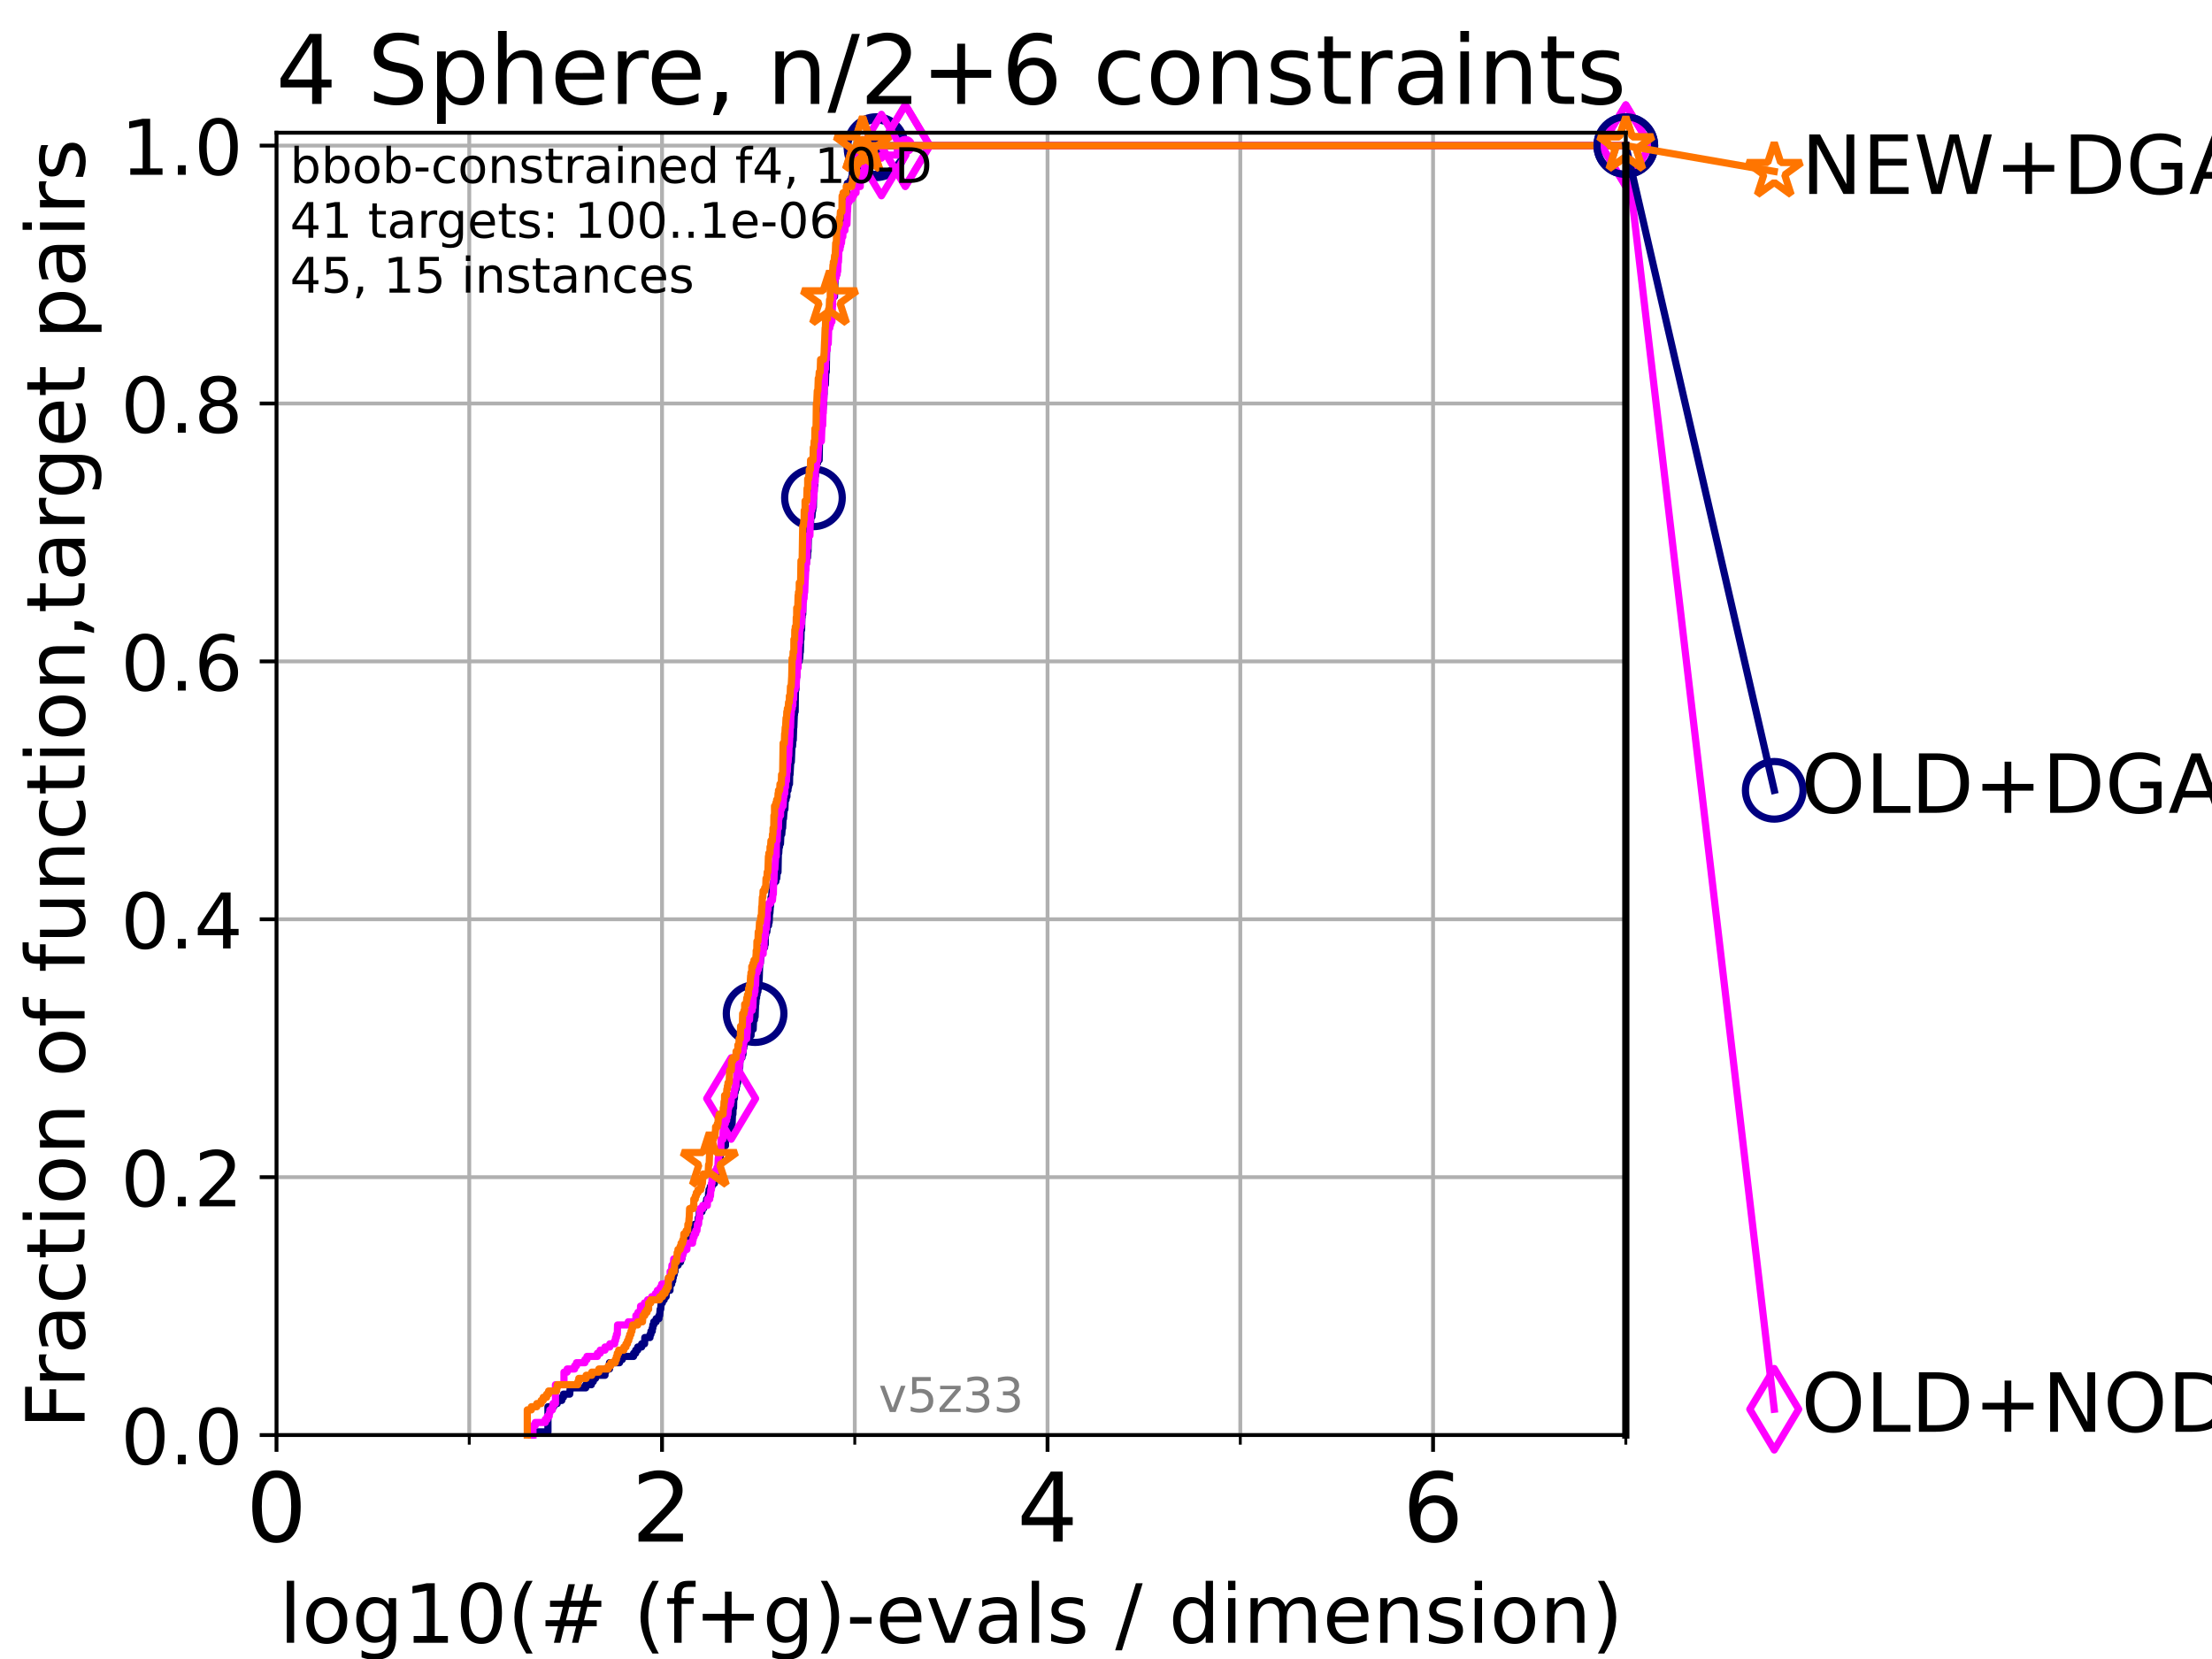 <?xml version="1.0" encoding="utf-8" standalone="no"?>
<!DOCTYPE svg PUBLIC "-//W3C//DTD SVG 1.1//EN"
  "http://www.w3.org/Graphics/SVG/1.1/DTD/svg11.dtd">
<!-- Created with matplotlib (https://matplotlib.org/) -->
<svg height="345.6pt" version="1.1" viewBox="0 0 460.8 345.6" width="460.8pt" xmlns="http://www.w3.org/2000/svg" xmlns:xlink="http://www.w3.org/1999/xlink">
 <defs>
  <style type="text/css">*{stroke-linecap:butt;stroke-linejoin:round;}</style>
 </defs>
 <g id="figure_1">
  <g id="patch_1">
   <path d="M 0 345.6 
L 460.8 345.6 
L 460.8 0 
L 0 0 
z
" style="fill:#ffffff;"/>
  </g>
  <g id="axes_1">
   <g id="patch_2">
    <path d="M 57.6 298.944 
L 338.688 298.944 
L 338.688 27.648 
L 57.6 27.648 
z
" style="fill:#ffffff;"/>
   </g>
   <g id="matplotlib.axis_1">
    <g id="xtick_1">
     <g id="line2d_1">
      <path clip-path="url(#p99c06b31c1)" d="M 57.6 298.944 
L 57.6 27.648 
" style="fill:none;stroke:#b0b0b0;stroke-linecap:square;stroke-width:0.8;"/>
     </g>
     <g id="line2d_2">
      <defs>
       <path d="M 0 0 
L 0 3.5 
" id="ma9d98aad77" style="stroke:#000000;stroke-width:0.8;"/>
      </defs>
      <g>
       <use style="stroke:#000000;stroke-width:0.8;" x="57.6" xlink:href="#ma9d98aad77" y="298.944"/>
      </g>
     </g>
     <g id="text_1">
      <!-- 0 -->
      <g transform="translate(51.237 321.141)scale(0.2 -0.2)">
       <defs>
        <path d="M 31.781 66.406 
Q 24.172 66.406 20.328 58.906 
Q 16.5 51.422 16.5 36.375 
Q 16.5 21.391 20.328 13.891 
Q 24.172 6.391 31.781 6.391 
Q 39.453 6.391 43.281 13.891 
Q 47.125 21.391 47.125 36.375 
Q 47.125 51.422 43.281 58.906 
Q 39.453 66.406 31.781 66.406 
z
M 31.781 74.219 
Q 44.047 74.219 50.516 64.516 
Q 56.984 54.828 56.984 36.375 
Q 56.984 17.969 50.516 8.266 
Q 44.047 -1.422 31.781 -1.422 
Q 19.531 -1.422 13.062 8.266 
Q 6.594 17.969 6.594 36.375 
Q 6.594 54.828 13.062 64.516 
Q 19.531 74.219 31.781 74.219 
z
" id="DejaVuSans-48"/>
       </defs>
       <use xlink:href="#DejaVuSans-48"/>
      </g>
     </g>
    </g>
    <g id="xtick_2">
     <g id="line2d_3">
      <path clip-path="url(#p99c06b31c1)" d="M 137.911 298.944 
L 137.911 27.648 
" style="fill:none;stroke:#b0b0b0;stroke-linecap:square;stroke-width:0.8;"/>
     </g>
     <g id="line2d_4">
      <g>
       <use style="stroke:#000000;stroke-width:0.8;" x="137.911" xlink:href="#ma9d98aad77" y="298.944"/>
      </g>
     </g>
     <g id="text_2">
      <!-- 2 -->
      <g transform="translate(131.548 321.141)scale(0.2 -0.2)">
       <defs>
        <path d="M 19.188 8.297 
L 53.609 8.297 
L 53.609 0 
L 7.328 0 
L 7.328 8.297 
Q 12.938 14.109 22.625 23.891 
Q 32.328 33.688 34.812 36.531 
Q 39.547 41.844 41.422 45.531 
Q 43.312 49.219 43.312 52.781 
Q 43.312 58.594 39.234 62.25 
Q 35.156 65.922 28.609 65.922 
Q 23.969 65.922 18.812 64.312 
Q 13.672 62.703 7.812 59.422 
L 7.812 69.391 
Q 13.766 71.781 18.938 73 
Q 24.125 74.219 28.422 74.219 
Q 39.75 74.219 46.484 68.547 
Q 53.219 62.891 53.219 53.422 
Q 53.219 48.922 51.531 44.891 
Q 49.859 40.875 45.406 35.406 
Q 44.188 33.984 37.641 27.219 
Q 31.109 20.453 19.188 8.297 
z
" id="DejaVuSans-50"/>
       </defs>
       <use xlink:href="#DejaVuSans-50"/>
      </g>
     </g>
    </g>
    <g id="xtick_3">
     <g id="line2d_5">
      <path clip-path="url(#p99c06b31c1)" d="M 218.222 298.944 
L 218.222 27.648 
" style="fill:none;stroke:#b0b0b0;stroke-linecap:square;stroke-width:0.8;"/>
     </g>
     <g id="line2d_6">
      <g>
       <use style="stroke:#000000;stroke-width:0.8;" x="218.222" xlink:href="#ma9d98aad77" y="298.944"/>
      </g>
     </g>
     <g id="text_3">
      <!-- 4 -->
      <g transform="translate(211.859 321.141)scale(0.2 -0.2)">
       <defs>
        <path d="M 37.797 64.312 
L 12.891 25.391 
L 37.797 25.391 
z
M 35.203 72.906 
L 47.609 72.906 
L 47.609 25.391 
L 58.016 25.391 
L 58.016 17.188 
L 47.609 17.188 
L 47.609 0 
L 37.797 0 
L 37.797 17.188 
L 4.891 17.188 
L 4.891 26.703 
z
" id="DejaVuSans-52"/>
       </defs>
       <use xlink:href="#DejaVuSans-52"/>
      </g>
     </g>
    </g>
    <g id="xtick_4">
     <g id="line2d_7">
      <path clip-path="url(#p99c06b31c1)" d="M 298.533 298.944 
L 298.533 27.648 
" style="fill:none;stroke:#b0b0b0;stroke-linecap:square;stroke-width:0.8;"/>
     </g>
     <g id="line2d_8">
      <g>
       <use style="stroke:#000000;stroke-width:0.8;" x="298.533" xlink:href="#ma9d98aad77" y="298.944"/>
      </g>
     </g>
     <g id="text_4">
      <!-- 6 -->
      <g transform="translate(292.17 321.141)scale(0.2 -0.2)">
       <defs>
        <path d="M 33.016 40.375 
Q 26.375 40.375 22.484 35.828 
Q 18.609 31.297 18.609 23.391 
Q 18.609 15.531 22.484 10.953 
Q 26.375 6.391 33.016 6.391 
Q 39.656 6.391 43.531 10.953 
Q 47.406 15.531 47.406 23.391 
Q 47.406 31.297 43.531 35.828 
Q 39.656 40.375 33.016 40.375 
z
M 52.594 71.297 
L 52.594 62.312 
Q 48.875 64.062 45.094 64.984 
Q 41.312 65.922 37.594 65.922 
Q 27.828 65.922 22.672 59.328 
Q 17.531 52.734 16.797 39.406 
Q 19.672 43.656 24.016 45.922 
Q 28.375 48.188 33.594 48.188 
Q 44.578 48.188 50.953 41.516 
Q 57.328 34.859 57.328 23.391 
Q 57.328 12.156 50.688 5.359 
Q 44.047 -1.422 33.016 -1.422 
Q 20.359 -1.422 13.672 8.266 
Q 6.984 17.969 6.984 36.375 
Q 6.984 53.656 15.188 63.938 
Q 23.391 74.219 37.203 74.219 
Q 40.922 74.219 44.703 73.484 
Q 48.484 72.75 52.594 71.297 
z
" id="DejaVuSans-54"/>
       </defs>
       <use xlink:href="#DejaVuSans-54"/>
      </g>
     </g>
    </g>
    <g id="xtick_5">
     <g id="line2d_9">
      <path clip-path="url(#p99c06b31c1)" d="M 97.755 298.944 
L 97.755 27.648 
" style="fill:none;stroke:#b0b0b0;stroke-linecap:square;stroke-width:0.8;"/>
     </g>
     <g id="line2d_10">
      <defs>
       <path d="M 0 0 
L 0 2 
" id="m553100a1f8" style="stroke:#000000;stroke-width:0.6;"/>
      </defs>
      <g>
       <use style="stroke:#000000;stroke-width:0.6;" x="97.755" xlink:href="#m553100a1f8" y="298.944"/>
      </g>
     </g>
    </g>
    <g id="xtick_6">
     <g id="line2d_11">
      <path clip-path="url(#p99c06b31c1)" d="M 178.066 298.944 
L 178.066 27.648 
" style="fill:none;stroke:#b0b0b0;stroke-linecap:square;stroke-width:0.8;"/>
     </g>
     <g id="line2d_12">
      <g>
       <use style="stroke:#000000;stroke-width:0.6;" x="178.066" xlink:href="#m553100a1f8" y="298.944"/>
      </g>
     </g>
    </g>
    <g id="xtick_7">
     <g id="line2d_13">
      <path clip-path="url(#p99c06b31c1)" d="M 258.377 298.944 
L 258.377 27.648 
" style="fill:none;stroke:#b0b0b0;stroke-linecap:square;stroke-width:0.8;"/>
     </g>
     <g id="line2d_14">
      <g>
       <use style="stroke:#000000;stroke-width:0.6;" x="258.377" xlink:href="#m553100a1f8" y="298.944"/>
      </g>
     </g>
    </g>
    <g id="xtick_8">
     <g id="line2d_15">
      <path clip-path="url(#p99c06b31c1)" d="M 338.688 298.944 
L 338.688 27.648 
" style="fill:none;stroke:#b0b0b0;stroke-linecap:square;stroke-width:0.8;"/>
     </g>
     <g id="line2d_16">
      <g>
       <use style="stroke:#000000;stroke-width:0.6;" x="338.688" xlink:href="#m553100a1f8" y="298.944"/>
      </g>
     </g>
    </g>
    <g id="text_5">
     <!-- log10(# (f+g)-evals / dimension) -->
     <g transform="translate(58.145 342.218)scale(0.17 -0.17)">
      <defs>
       <path d="M 9.422 75.984 
L 18.406 75.984 
L 18.406 0 
L 9.422 0 
z
" id="DejaVuSans-108"/>
       <path d="M 30.609 48.391 
Q 23.391 48.391 19.188 42.75 
Q 14.984 37.109 14.984 27.297 
Q 14.984 17.484 19.156 11.844 
Q 23.344 6.203 30.609 6.203 
Q 37.797 6.203 41.984 11.859 
Q 46.188 17.531 46.188 27.297 
Q 46.188 37.016 41.984 42.703 
Q 37.797 48.391 30.609 48.391 
z
M 30.609 56 
Q 42.328 56 49.016 48.375 
Q 55.719 40.766 55.719 27.297 
Q 55.719 13.875 49.016 6.219 
Q 42.328 -1.422 30.609 -1.422 
Q 18.844 -1.422 12.172 6.219 
Q 5.516 13.875 5.516 27.297 
Q 5.516 40.766 12.172 48.375 
Q 18.844 56 30.609 56 
z
" id="DejaVuSans-111"/>
       <path d="M 45.406 27.984 
Q 45.406 37.75 41.375 43.109 
Q 37.359 48.484 30.078 48.484 
Q 22.859 48.484 18.828 43.109 
Q 14.797 37.75 14.797 27.984 
Q 14.797 18.266 18.828 12.891 
Q 22.859 7.516 30.078 7.516 
Q 37.359 7.516 41.375 12.891 
Q 45.406 18.266 45.406 27.984 
z
M 54.391 6.781 
Q 54.391 -7.172 48.188 -13.984 
Q 42 -20.797 29.203 -20.797 
Q 24.469 -20.797 20.266 -20.094 
Q 16.062 -19.391 12.109 -17.922 
L 12.109 -9.188 
Q 16.062 -11.328 19.922 -12.344 
Q 23.781 -13.375 27.781 -13.375 
Q 36.625 -13.375 41.016 -8.766 
Q 45.406 -4.156 45.406 5.172 
L 45.406 9.625 
Q 42.625 4.781 38.281 2.391 
Q 33.938 0 27.875 0 
Q 17.828 0 11.672 7.656 
Q 5.516 15.328 5.516 27.984 
Q 5.516 40.672 11.672 48.328 
Q 17.828 56 27.875 56 
Q 33.938 56 38.281 53.609 
Q 42.625 51.219 45.406 46.391 
L 45.406 54.688 
L 54.391 54.688 
z
" id="DejaVuSans-103"/>
       <path d="M 12.406 8.297 
L 28.516 8.297 
L 28.516 63.922 
L 10.984 60.406 
L 10.984 69.391 
L 28.422 72.906 
L 38.281 72.906 
L 38.281 8.297 
L 54.391 8.297 
L 54.391 0 
L 12.406 0 
z
" id="DejaVuSans-49"/>
       <path d="M 31 75.875 
Q 24.469 64.656 21.281 53.656 
Q 18.109 42.672 18.109 31.391 
Q 18.109 20.125 21.312 9.062 
Q 24.516 -2 31 -13.188 
L 23.188 -13.188 
Q 15.875 -1.703 12.234 9.375 
Q 8.594 20.453 8.594 31.391 
Q 8.594 42.281 12.203 53.312 
Q 15.828 64.359 23.188 75.875 
z
" id="DejaVuSans-40"/>
       <path d="M 51.125 44 
L 36.922 44 
L 32.812 27.688 
L 47.125 27.688 
z
M 43.797 71.781 
L 38.719 51.516 
L 52.984 51.516 
L 58.109 71.781 
L 65.922 71.781 
L 60.891 51.516 
L 76.125 51.516 
L 76.125 44 
L 58.984 44 
L 54.984 27.688 
L 70.516 27.688 
L 70.516 20.219 
L 53.078 20.219 
L 48 0 
L 40.188 0 
L 45.219 20.219 
L 30.906 20.219 
L 25.875 0 
L 18.016 0 
L 23.094 20.219 
L 7.719 20.219 
L 7.719 27.688 
L 24.906 27.688 
L 29 44 
L 13.281 44 
L 13.281 51.516 
L 30.906 51.516 
L 35.891 71.781 
z
" id="DejaVuSans-35"/>
       <path id="DejaVuSans-32"/>
       <path d="M 37.109 75.984 
L 37.109 68.5 
L 28.516 68.5 
Q 23.688 68.5 21.797 66.547 
Q 19.922 64.594 19.922 59.516 
L 19.922 54.688 
L 34.719 54.688 
L 34.719 47.703 
L 19.922 47.703 
L 19.922 0 
L 10.891 0 
L 10.891 47.703 
L 2.297 47.703 
L 2.297 54.688 
L 10.891 54.688 
L 10.891 58.5 
Q 10.891 67.625 15.141 71.797 
Q 19.391 75.984 28.609 75.984 
z
" id="DejaVuSans-102"/>
       <path d="M 46 62.703 
L 46 35.5 
L 73.188 35.5 
L 73.188 27.203 
L 46 27.203 
L 46 0 
L 37.797 0 
L 37.797 27.203 
L 10.594 27.203 
L 10.594 35.5 
L 37.797 35.5 
L 37.797 62.703 
z
" id="DejaVuSans-43"/>
       <path d="M 8.016 75.875 
L 15.828 75.875 
Q 23.141 64.359 26.781 53.312 
Q 30.422 42.281 30.422 31.391 
Q 30.422 20.453 26.781 9.375 
Q 23.141 -1.703 15.828 -13.188 
L 8.016 -13.188 
Q 14.5 -2 17.703 9.062 
Q 20.906 20.125 20.906 31.391 
Q 20.906 42.672 17.703 53.656 
Q 14.5 64.656 8.016 75.875 
z
" id="DejaVuSans-41"/>
       <path d="M 4.891 31.391 
L 31.203 31.391 
L 31.203 23.391 
L 4.891 23.391 
z
" id="DejaVuSans-45"/>
       <path d="M 56.203 29.594 
L 56.203 25.203 
L 14.891 25.203 
Q 15.484 15.922 20.484 11.062 
Q 25.484 6.203 34.422 6.203 
Q 39.594 6.203 44.453 7.469 
Q 49.312 8.734 54.109 11.281 
L 54.109 2.781 
Q 49.266 0.734 44.188 -0.344 
Q 39.109 -1.422 33.891 -1.422 
Q 20.797 -1.422 13.156 6.188 
Q 5.516 13.812 5.516 26.812 
Q 5.516 40.234 12.766 48.109 
Q 20.016 56 32.328 56 
Q 43.359 56 49.781 48.891 
Q 56.203 41.797 56.203 29.594 
z
M 47.219 32.234 
Q 47.125 39.594 43.094 43.984 
Q 39.062 48.391 32.422 48.391 
Q 24.906 48.391 20.391 44.141 
Q 15.875 39.891 15.188 32.172 
z
" id="DejaVuSans-101"/>
       <path d="M 2.984 54.688 
L 12.5 54.688 
L 29.594 8.797 
L 46.688 54.688 
L 56.203 54.688 
L 35.688 0 
L 23.484 0 
z
" id="DejaVuSans-118"/>
       <path d="M 34.281 27.484 
Q 23.391 27.484 19.188 25 
Q 14.984 22.516 14.984 16.5 
Q 14.984 11.719 18.141 8.906 
Q 21.297 6.109 26.703 6.109 
Q 34.188 6.109 38.703 11.406 
Q 43.219 16.703 43.219 25.484 
L 43.219 27.484 
z
M 52.203 31.203 
L 52.203 0 
L 43.219 0 
L 43.219 8.297 
Q 40.141 3.328 35.547 0.953 
Q 30.953 -1.422 24.312 -1.422 
Q 15.922 -1.422 10.953 3.297 
Q 6 8.016 6 15.922 
Q 6 25.141 12.172 29.828 
Q 18.359 34.516 30.609 34.516 
L 43.219 34.516 
L 43.219 35.406 
Q 43.219 41.609 39.141 45 
Q 35.062 48.391 27.688 48.391 
Q 23 48.391 18.547 47.266 
Q 14.109 46.141 10.016 43.891 
L 10.016 52.203 
Q 14.938 54.109 19.578 55.047 
Q 24.219 56 28.609 56 
Q 40.484 56 46.344 49.844 
Q 52.203 43.703 52.203 31.203 
z
" id="DejaVuSans-97"/>
       <path d="M 44.281 53.078 
L 44.281 44.578 
Q 40.484 46.531 36.375 47.5 
Q 32.281 48.484 27.875 48.484 
Q 21.188 48.484 17.844 46.438 
Q 14.5 44.391 14.5 40.281 
Q 14.5 37.156 16.891 35.375 
Q 19.281 33.594 26.516 31.984 
L 29.594 31.297 
Q 39.156 29.25 43.188 25.516 
Q 47.219 21.781 47.219 15.094 
Q 47.219 7.469 41.188 3.016 
Q 35.156 -1.422 24.609 -1.422 
Q 20.219 -1.422 15.453 -0.562 
Q 10.688 0.297 5.422 2 
L 5.422 11.281 
Q 10.406 8.688 15.234 7.391 
Q 20.062 6.109 24.812 6.109 
Q 31.156 6.109 34.562 8.281 
Q 37.984 10.453 37.984 14.406 
Q 37.984 18.062 35.516 20.016 
Q 33.062 21.969 24.703 23.781 
L 21.578 24.516 
Q 13.234 26.266 9.516 29.906 
Q 5.812 33.547 5.812 39.891 
Q 5.812 47.609 11.281 51.797 
Q 16.75 56 26.812 56 
Q 31.781 56 36.172 55.266 
Q 40.578 54.547 44.281 53.078 
z
" id="DejaVuSans-115"/>
       <path d="M 25.391 72.906 
L 33.688 72.906 
L 8.297 -9.281 
L 0 -9.281 
z
" id="DejaVuSans-47"/>
       <path d="M 45.406 46.391 
L 45.406 75.984 
L 54.391 75.984 
L 54.391 0 
L 45.406 0 
L 45.406 8.203 
Q 42.578 3.328 38.25 0.953 
Q 33.938 -1.422 27.875 -1.422 
Q 17.969 -1.422 11.734 6.484 
Q 5.516 14.406 5.516 27.297 
Q 5.516 40.188 11.734 48.094 
Q 17.969 56 27.875 56 
Q 33.938 56 38.25 53.625 
Q 42.578 51.266 45.406 46.391 
z
M 14.797 27.297 
Q 14.797 17.391 18.875 11.75 
Q 22.953 6.109 30.078 6.109 
Q 37.203 6.109 41.297 11.75 
Q 45.406 17.391 45.406 27.297 
Q 45.406 37.203 41.297 42.844 
Q 37.203 48.484 30.078 48.484 
Q 22.953 48.484 18.875 42.844 
Q 14.797 37.203 14.797 27.297 
z
" id="DejaVuSans-100"/>
       <path d="M 9.422 54.688 
L 18.406 54.688 
L 18.406 0 
L 9.422 0 
z
M 9.422 75.984 
L 18.406 75.984 
L 18.406 64.594 
L 9.422 64.594 
z
" id="DejaVuSans-105"/>
       <path d="M 52 44.188 
Q 55.375 50.25 60.062 53.125 
Q 64.75 56 71.094 56 
Q 79.641 56 84.281 50.016 
Q 88.922 44.047 88.922 33.016 
L 88.922 0 
L 79.891 0 
L 79.891 32.719 
Q 79.891 40.578 77.094 44.375 
Q 74.312 48.188 68.609 48.188 
Q 61.625 48.188 57.562 43.547 
Q 53.516 38.922 53.516 30.906 
L 53.516 0 
L 44.484 0 
L 44.484 32.719 
Q 44.484 40.625 41.703 44.406 
Q 38.922 48.188 33.109 48.188 
Q 26.219 48.188 22.156 43.531 
Q 18.109 38.875 18.109 30.906 
L 18.109 0 
L 9.078 0 
L 9.078 54.688 
L 18.109 54.688 
L 18.109 46.188 
Q 21.188 51.219 25.484 53.609 
Q 29.781 56 35.688 56 
Q 41.656 56 45.828 52.969 
Q 50 49.953 52 44.188 
z
" id="DejaVuSans-109"/>
       <path d="M 54.891 33.016 
L 54.891 0 
L 45.906 0 
L 45.906 32.719 
Q 45.906 40.484 42.875 44.328 
Q 39.844 48.188 33.797 48.188 
Q 26.516 48.188 22.312 43.547 
Q 18.109 38.922 18.109 30.906 
L 18.109 0 
L 9.078 0 
L 9.078 54.688 
L 18.109 54.688 
L 18.109 46.188 
Q 21.344 51.125 25.703 53.562 
Q 30.078 56 35.797 56 
Q 45.219 56 50.047 50.172 
Q 54.891 44.344 54.891 33.016 
z
" id="DejaVuSans-110"/>
      </defs>
      <use xlink:href="#DejaVuSans-108"/>
      <use x="27.783" xlink:href="#DejaVuSans-111"/>
      <use x="88.965" xlink:href="#DejaVuSans-103"/>
      <use x="152.441" xlink:href="#DejaVuSans-49"/>
      <use x="216.064" xlink:href="#DejaVuSans-48"/>
      <use x="279.688" xlink:href="#DejaVuSans-40"/>
      <use x="318.701" xlink:href="#DejaVuSans-35"/>
      <use x="402.49" xlink:href="#DejaVuSans-32"/>
      <use x="434.277" xlink:href="#DejaVuSans-40"/>
      <use x="473.291" xlink:href="#DejaVuSans-102"/>
      <use x="508.496" xlink:href="#DejaVuSans-43"/>
      <use x="592.285" xlink:href="#DejaVuSans-103"/>
      <use x="655.762" xlink:href="#DejaVuSans-41"/>
      <use x="694.775" xlink:href="#DejaVuSans-45"/>
      <use x="730.859" xlink:href="#DejaVuSans-101"/>
      <use x="792.383" xlink:href="#DejaVuSans-118"/>
      <use x="851.562" xlink:href="#DejaVuSans-97"/>
      <use x="912.842" xlink:href="#DejaVuSans-108"/>
      <use x="940.625" xlink:href="#DejaVuSans-115"/>
      <use x="992.725" xlink:href="#DejaVuSans-32"/>
      <use x="1024.512" xlink:href="#DejaVuSans-47"/>
      <use x="1058.203" xlink:href="#DejaVuSans-32"/>
      <use x="1089.99" xlink:href="#DejaVuSans-100"/>
      <use x="1153.467" xlink:href="#DejaVuSans-105"/>
      <use x="1181.25" xlink:href="#DejaVuSans-109"/>
      <use x="1278.662" xlink:href="#DejaVuSans-101"/>
      <use x="1340.186" xlink:href="#DejaVuSans-110"/>
      <use x="1403.564" xlink:href="#DejaVuSans-115"/>
      <use x="1455.664" xlink:href="#DejaVuSans-105"/>
      <use x="1483.447" xlink:href="#DejaVuSans-111"/>
      <use x="1544.629" xlink:href="#DejaVuSans-110"/>
      <use x="1608.008" xlink:href="#DejaVuSans-41"/>
     </g>
    </g>
   </g>
   <g id="matplotlib.axis_2">
    <g id="ytick_1">
     <g id="line2d_17">
      <path clip-path="url(#p99c06b31c1)" d="M 57.6 298.944 
L 338.688 298.944 
" style="fill:none;stroke:#b0b0b0;stroke-linecap:square;stroke-width:0.8;"/>
     </g>
     <g id="line2d_18">
      <defs>
       <path d="M 0 0 
L -3.5 0 
" id="mae06dc0316" style="stroke:#000000;stroke-width:0.8;"/>
      </defs>
      <g>
       <use style="stroke:#000000;stroke-width:0.8;" x="57.6" xlink:href="#mae06dc0316" y="298.944"/>
      </g>
     </g>
     <g id="text_6">
      <!-- 0.0 -->
      <g transform="translate(25.155 305.023)scale(0.16 -0.16)">
       <defs>
        <path d="M 10.688 12.406 
L 21 12.406 
L 21 0 
L 10.688 0 
z
" id="DejaVuSans-46"/>
       </defs>
       <use xlink:href="#DejaVuSans-48"/>
       <use x="63.623" xlink:href="#DejaVuSans-46"/>
       <use x="95.41" xlink:href="#DejaVuSans-48"/>
      </g>
     </g>
    </g>
    <g id="ytick_2">
     <g id="line2d_19">
      <path clip-path="url(#p99c06b31c1)" d="M 57.6 245.222 
L 338.688 245.222 
" style="fill:none;stroke:#b0b0b0;stroke-linecap:square;stroke-width:0.8;"/>
     </g>
     <g id="line2d_20">
      <g>
       <use style="stroke:#000000;stroke-width:0.8;" x="57.6" xlink:href="#mae06dc0316" y="245.222"/>
      </g>
     </g>
     <g id="text_7">
      <!-- 0.2 -->
      <g transform="translate(25.155 251.301)scale(0.16 -0.16)">
       <use xlink:href="#DejaVuSans-48"/>
       <use x="63.623" xlink:href="#DejaVuSans-46"/>
       <use x="95.41" xlink:href="#DejaVuSans-50"/>
      </g>
     </g>
    </g>
    <g id="ytick_3">
     <g id="line2d_21">
      <path clip-path="url(#p99c06b31c1)" d="M 57.6 191.5 
L 338.688 191.5 
" style="fill:none;stroke:#b0b0b0;stroke-linecap:square;stroke-width:0.8;"/>
     </g>
     <g id="line2d_22">
      <g>
       <use style="stroke:#000000;stroke-width:0.8;" x="57.6" xlink:href="#mae06dc0316" y="191.5"/>
      </g>
     </g>
     <g id="text_8">
      <!-- 0.4 -->
      <g transform="translate(25.155 197.579)scale(0.16 -0.16)">
       <use xlink:href="#DejaVuSans-48"/>
       <use x="63.623" xlink:href="#DejaVuSans-46"/>
       <use x="95.41" xlink:href="#DejaVuSans-52"/>
      </g>
     </g>
    </g>
    <g id="ytick_4">
     <g id="line2d_23">
      <path clip-path="url(#p99c06b31c1)" d="M 57.6 137.778 
L 338.688 137.778 
" style="fill:none;stroke:#b0b0b0;stroke-linecap:square;stroke-width:0.8;"/>
     </g>
     <g id="line2d_24">
      <g>
       <use style="stroke:#000000;stroke-width:0.8;" x="57.6" xlink:href="#mae06dc0316" y="137.778"/>
      </g>
     </g>
     <g id="text_9">
      <!-- 0.6 -->
      <g transform="translate(25.155 143.857)scale(0.16 -0.16)">
       <use xlink:href="#DejaVuSans-48"/>
       <use x="63.623" xlink:href="#DejaVuSans-46"/>
       <use x="95.41" xlink:href="#DejaVuSans-54"/>
      </g>
     </g>
    </g>
    <g id="ytick_5">
     <g id="line2d_25">
      <path clip-path="url(#p99c06b31c1)" d="M 57.6 84.056 
L 338.688 84.056 
" style="fill:none;stroke:#b0b0b0;stroke-linecap:square;stroke-width:0.8;"/>
     </g>
     <g id="line2d_26">
      <g>
       <use style="stroke:#000000;stroke-width:0.8;" x="57.6" xlink:href="#mae06dc0316" y="84.056"/>
      </g>
     </g>
     <g id="text_10">
      <!-- 0.8 -->
      <g transform="translate(25.155 90.135)scale(0.16 -0.16)">
       <defs>
        <path d="M 31.781 34.625 
Q 24.75 34.625 20.719 30.859 
Q 16.703 27.094 16.703 20.516 
Q 16.703 13.922 20.719 10.156 
Q 24.75 6.391 31.781 6.391 
Q 38.812 6.391 42.859 10.172 
Q 46.922 13.969 46.922 20.516 
Q 46.922 27.094 42.891 30.859 
Q 38.875 34.625 31.781 34.625 
z
M 21.922 38.812 
Q 15.578 40.375 12.031 44.719 
Q 8.5 49.078 8.5 55.328 
Q 8.5 64.062 14.719 69.141 
Q 20.953 74.219 31.781 74.219 
Q 42.672 74.219 48.875 69.141 
Q 55.078 64.062 55.078 55.328 
Q 55.078 49.078 51.531 44.719 
Q 48 40.375 41.703 38.812 
Q 48.828 37.156 52.797 32.312 
Q 56.781 27.484 56.781 20.516 
Q 56.781 9.906 50.312 4.234 
Q 43.844 -1.422 31.781 -1.422 
Q 19.734 -1.422 13.25 4.234 
Q 6.781 9.906 6.781 20.516 
Q 6.781 27.484 10.781 32.312 
Q 14.797 37.156 21.922 38.812 
z
M 18.312 54.391 
Q 18.312 48.734 21.844 45.562 
Q 25.391 42.391 31.781 42.391 
Q 38.141 42.391 41.719 45.562 
Q 45.312 48.734 45.312 54.391 
Q 45.312 60.062 41.719 63.234 
Q 38.141 66.406 31.781 66.406 
Q 25.391 66.406 21.844 63.234 
Q 18.312 60.062 18.312 54.391 
z
" id="DejaVuSans-56"/>
       </defs>
       <use xlink:href="#DejaVuSans-48"/>
       <use x="63.623" xlink:href="#DejaVuSans-46"/>
       <use x="95.41" xlink:href="#DejaVuSans-56"/>
      </g>
     </g>
    </g>
    <g id="ytick_6">
     <g id="line2d_27">
      <path clip-path="url(#p99c06b31c1)" d="M 57.6 30.334 
L 338.688 30.334 
" style="fill:none;stroke:#b0b0b0;stroke-linecap:square;stroke-width:0.8;"/>
     </g>
     <g id="line2d_28">
      <g>
       <use style="stroke:#000000;stroke-width:0.8;" x="57.6" xlink:href="#mae06dc0316" y="30.334"/>
      </g>
     </g>
     <g id="text_11">
      <!-- 1.0 -->
      <g transform="translate(25.155 36.413)scale(0.16 -0.16)">
       <use xlink:href="#DejaVuSans-49"/>
       <use x="63.623" xlink:href="#DejaVuSans-46"/>
       <use x="95.41" xlink:href="#DejaVuSans-48"/>
      </g>
     </g>
    </g>
    <g id="text_12">
     <!-- Fraction of function,target pairs -->
     <g transform="translate(17.62 297.681)rotate(-90)scale(0.17 -0.17)">
      <defs>
       <path d="M 9.812 72.906 
L 51.703 72.906 
L 51.703 64.594 
L 19.672 64.594 
L 19.672 43.109 
L 48.578 43.109 
L 48.578 34.812 
L 19.672 34.812 
L 19.672 0 
L 9.812 0 
z
" id="DejaVuSans-70"/>
       <path d="M 41.109 46.297 
Q 39.594 47.172 37.812 47.578 
Q 36.031 48 33.891 48 
Q 26.266 48 22.188 43.047 
Q 18.109 38.094 18.109 28.812 
L 18.109 0 
L 9.078 0 
L 9.078 54.688 
L 18.109 54.688 
L 18.109 46.188 
Q 20.953 51.172 25.484 53.578 
Q 30.031 56 36.531 56 
Q 37.453 56 38.578 55.875 
Q 39.703 55.766 41.062 55.516 
z
" id="DejaVuSans-114"/>
       <path d="M 48.781 52.594 
L 48.781 44.188 
Q 44.969 46.297 41.141 47.344 
Q 37.312 48.391 33.406 48.391 
Q 24.656 48.391 19.812 42.844 
Q 14.984 37.312 14.984 27.297 
Q 14.984 17.281 19.812 11.734 
Q 24.656 6.203 33.406 6.203 
Q 37.312 6.203 41.141 7.25 
Q 44.969 8.297 48.781 10.406 
L 48.781 2.094 
Q 45.016 0.344 40.984 -0.531 
Q 36.969 -1.422 32.422 -1.422 
Q 20.062 -1.422 12.781 6.344 
Q 5.516 14.109 5.516 27.297 
Q 5.516 40.672 12.859 48.328 
Q 20.219 56 33.016 56 
Q 37.156 56 41.109 55.141 
Q 45.062 54.297 48.781 52.594 
z
" id="DejaVuSans-99"/>
       <path d="M 18.312 70.219 
L 18.312 54.688 
L 36.812 54.688 
L 36.812 47.703 
L 18.312 47.703 
L 18.312 18.016 
Q 18.312 11.328 20.141 9.422 
Q 21.969 7.516 27.594 7.516 
L 36.812 7.516 
L 36.812 0 
L 27.594 0 
Q 17.188 0 13.234 3.875 
Q 9.281 7.766 9.281 18.016 
L 9.281 47.703 
L 2.688 47.703 
L 2.688 54.688 
L 9.281 54.688 
L 9.281 70.219 
z
" id="DejaVuSans-116"/>
       <path d="M 8.5 21.578 
L 8.5 54.688 
L 17.484 54.688 
L 17.484 21.922 
Q 17.484 14.156 20.5 10.266 
Q 23.531 6.391 29.594 6.391 
Q 36.859 6.391 41.078 11.031 
Q 45.312 15.672 45.312 23.688 
L 45.312 54.688 
L 54.297 54.688 
L 54.297 0 
L 45.312 0 
L 45.312 8.406 
Q 42.047 3.422 37.719 1 
Q 33.406 -1.422 27.688 -1.422 
Q 18.266 -1.422 13.375 4.438 
Q 8.5 10.297 8.5 21.578 
z
M 31.109 56 
z
" id="DejaVuSans-117"/>
       <path d="M 11.719 12.406 
L 22.016 12.406 
L 22.016 4 
L 14.016 -11.625 
L 7.719 -11.625 
L 11.719 4 
z
" id="DejaVuSans-44"/>
       <path d="M 18.109 8.203 
L 18.109 -20.797 
L 9.078 -20.797 
L 9.078 54.688 
L 18.109 54.688 
L 18.109 46.391 
Q 20.953 51.266 25.266 53.625 
Q 29.594 56 35.594 56 
Q 45.562 56 51.781 48.094 
Q 58.016 40.188 58.016 27.297 
Q 58.016 14.406 51.781 6.484 
Q 45.562 -1.422 35.594 -1.422 
Q 29.594 -1.422 25.266 0.953 
Q 20.953 3.328 18.109 8.203 
z
M 48.688 27.297 
Q 48.688 37.203 44.609 42.844 
Q 40.531 48.484 33.406 48.484 
Q 26.266 48.484 22.188 42.844 
Q 18.109 37.203 18.109 27.297 
Q 18.109 17.391 22.188 11.75 
Q 26.266 6.109 33.406 6.109 
Q 40.531 6.109 44.609 11.75 
Q 48.688 17.391 48.688 27.297 
z
" id="DejaVuSans-112"/>
      </defs>
      <use xlink:href="#DejaVuSans-70"/>
      <use x="50.27" xlink:href="#DejaVuSans-114"/>
      <use x="91.383" xlink:href="#DejaVuSans-97"/>
      <use x="152.662" xlink:href="#DejaVuSans-99"/>
      <use x="207.643" xlink:href="#DejaVuSans-116"/>
      <use x="246.852" xlink:href="#DejaVuSans-105"/>
      <use x="274.635" xlink:href="#DejaVuSans-111"/>
      <use x="335.816" xlink:href="#DejaVuSans-110"/>
      <use x="399.195" xlink:href="#DejaVuSans-32"/>
      <use x="430.982" xlink:href="#DejaVuSans-111"/>
      <use x="492.164" xlink:href="#DejaVuSans-102"/>
      <use x="527.369" xlink:href="#DejaVuSans-32"/>
      <use x="559.156" xlink:href="#DejaVuSans-102"/>
      <use x="594.361" xlink:href="#DejaVuSans-117"/>
      <use x="657.74" xlink:href="#DejaVuSans-110"/>
      <use x="721.119" xlink:href="#DejaVuSans-99"/>
      <use x="776.1" xlink:href="#DejaVuSans-116"/>
      <use x="815.309" xlink:href="#DejaVuSans-105"/>
      <use x="843.092" xlink:href="#DejaVuSans-111"/>
      <use x="904.273" xlink:href="#DejaVuSans-110"/>
      <use x="967.652" xlink:href="#DejaVuSans-44"/>
      <use x="999.439" xlink:href="#DejaVuSans-116"/>
      <use x="1038.648" xlink:href="#DejaVuSans-97"/>
      <use x="1099.928" xlink:href="#DejaVuSans-114"/>
      <use x="1139.291" xlink:href="#DejaVuSans-103"/>
      <use x="1202.768" xlink:href="#DejaVuSans-101"/>
      <use x="1264.291" xlink:href="#DejaVuSans-116"/>
      <use x="1303.5" xlink:href="#DejaVuSans-32"/>
      <use x="1335.287" xlink:href="#DejaVuSans-112"/>
      <use x="1398.764" xlink:href="#DejaVuSans-97"/>
      <use x="1460.043" xlink:href="#DejaVuSans-105"/>
      <use x="1487.826" xlink:href="#DejaVuSans-114"/>
      <use x="1528.939" xlink:href="#DejaVuSans-115"/>
     </g>
    </g>
   </g>
   <g id="line2d_29">
    <defs>
     <path d="M 0 1.5 
C 0.398 1.5 0.779 1.342 1.061 1.061 
C 1.342 0.779 1.5 0.398 1.5 0 
C 1.5 -0.398 1.342 -0.779 1.061 -1.061 
C 0.779 -1.342 0.398 -1.5 0 -1.5 
C -0.398 -1.5 -0.779 -1.342 -1.061 -1.061 
C -1.342 -0.779 -1.5 -0.398 -1.5 0 
C -1.5 0.398 -1.342 0.779 -1.061 1.061 
C -0.779 1.342 -0.398 1.5 0 1.5 
z
" id="m8de144f2dc" style="stroke:#000080;"/>
    </defs>
    <g>
     <use style="fill:#000080;stroke:#000080;" x="182.512" xlink:href="#m8de144f2dc" y="30.334"/>
     <use style="fill:#000080;stroke:#000080;" x="182.512" xlink:href="#m8de144f2dc" y="30.334"/>
    </g>
   </g>
   <g id="line2d_30">
    <path d="M 110.694 298.944 
L 110.694 298.289 
L 114.148 298.289 
L 114.148 293.048 
L 115.333 293.048 
L 115.333 292.393 
L 116.081 292.393 
L 116.081 291.737 
L 117.03 291.737 
L 117.03 291.082 
L 117.373 291.082 
L 117.373 290.427 
L 118.682 290.427 
L 118.787 289.117 
L 122.018 289.117 
L 122.018 288.462 
L 123.193 288.462 
L 123.193 287.807 
L 123.594 287.807 
L 123.594 287.151 
L 124.063 287.151 
L 124.063 286.496 
L 126.031 286.496 
L 126.031 285.841 
L 126.168 285.841 
L 126.168 285.186 
L 126.97 285.186 
L 126.97 283.876 
L 129.06 283.876 
L 129.06 283.22 
L 129.63 283.22 
L 129.63 282.565 
L 131.987 282.565 
L 131.987 281.91 
L 132.423 281.91 
L 132.423 281.255 
L 132.847 281.255 
L 132.847 280.6 
L 133.667 280.6 
L 133.667 279.945 
L 134.279 279.945 
L 134.322 278.634 
L 135.402 278.634 
L 135.402 277.979 
L 135.602 277.979 
L 135.602 277.324 
L 135.879 277.324 
L 135.879 276.669 
L 135.996 276.669 
L 135.996 276.014 
L 136.189 276.014 
L 136.189 275.359 
L 136.683 275.359 
L 136.683 274.704 
L 137.271 274.704 
L 137.271 274.048 
L 137.416 274.048 
L 137.523 272.738 
L 137.63 272.738 
L 137.736 271.428 
L 137.98 271.428 
L 137.98 270.773 
L 138.358 270.773 
L 138.358 270.118 
L 138.762 270.118 
L 138.828 268.807 
L 139.573 268.807 
L 139.573 267.497 
L 139.918 267.497 
L 139.918 266.842 
L 140.135 266.842 
L 140.135 266.187 
L 140.257 266.187 
L 140.257 265.532 
L 140.439 265.532 
L 140.439 264.876 
L 140.619 264.876 
L 140.679 263.566 
L 141.264 263.566 
L 141.264 262.911 
L 141.774 262.911 
L 141.774 262.256 
L 142.024 262.256 
L 142.024 261.601 
L 142.161 261.601 
L 142.27 260.29 
L 142.54 260.29 
L 142.54 259.635 
L 142.937 259.635 
L 142.937 258.98 
L 143.248 258.98 
L 143.324 257.67 
L 143.603 257.67 
L 143.603 257.015 
L 143.928 257.015 
L 143.928 255.704 
L 144.701 255.704 
L 144.701 255.049 
L 145.441 255.049 
L 145.441 253.739 
L 145.666 253.739 
L 145.688 252.429 
L 146.238 252.429 
L 146.238 251.773 
L 146.559 251.773 
L 146.559 251.118 
L 147.062 251.118 
L 147.062 250.463 
L 147.206 250.463 
L 147.206 249.808 
L 147.55 249.808 
L 147.61 248.498 
L 147.71 248.498 
L 147.71 247.843 
L 147.967 247.843 
L 147.967 247.187 
L 148.316 247.187 
L 148.316 246.532 
L 148.827 246.532 
L 148.827 245.877 
L 149.031 245.877 
L 149.031 245.222 
L 149.232 245.222 
L 149.232 244.567 
L 149.396 244.567 
L 149.504 243.257 
L 149.753 243.257 
L 149.824 241.946 
L 149.999 241.946 
L 150.034 239.981 
L 150.395 239.981 
L 150.395 239.326 
L 150.666 239.326 
L 150.666 238.671 
L 151.13 238.671 
L 151.13 237.36 
L 151.373 237.36 
L 151.373 236.705 
L 151.645 236.705 
L 151.661 235.395 
L 151.975 235.395 
L 151.975 234.74 
L 152.345 234.74 
L 152.345 234.085 
L 152.512 234.085 
L 152.587 232.119 
L 152.677 232.119 
L 152.707 230.809 
L 152.811 230.809 
L 152.856 228.843 
L 152.988 228.843 
L 153.032 227.533 
L 153.164 227.533 
L 153.164 226.878 
L 153.366 226.878 
L 153.366 226.223 
L 153.481 226.223 
L 153.481 225.568 
L 153.666 225.568 
L 153.666 224.912 
L 153.792 224.912 
L 153.792 224.257 
L 153.946 224.257 
L 154.002 222.292 
L 154.098 222.292 
L 154.153 220.326 
L 154.561 220.326 
L 154.561 219.671 
L 154.761 219.671 
L 154.854 218.361 
L 154.933 218.361 
L 154.933 217.706 
L 155.064 217.706 
L 155.129 216.396 
L 155.59 216.396 
L 155.59 215.74 
L 156.455 215.74 
L 156.491 214.43 
L 156.895 214.43 
L 156.977 212.465 
L 157.163 212.465 
L 157.163 211.81 
L 157.301 211.81 
L 157.404 209.189 
L 157.449 209.189 
L 157.529 207.879 
L 157.608 207.879 
L 157.608 207.224 
L 157.72 207.224 
L 157.72 206.568 
L 157.887 206.568 
L 157.887 205.913 
L 158.031 205.913 
L 158.141 203.948 
L 158.152 203.948 
L 158.261 200.672 
L 158.38 200.672 
L 158.487 199.362 
L 158.498 199.362 
L 158.498 198.052 
L 158.806 198.052 
L 158.806 197.396 
L 159.273 197.396 
L 159.273 196.741 
L 159.416 196.741 
L 159.416 194.776 
L 159.527 194.776 
L 159.527 194.121 
L 159.748 194.121 
L 159.858 192.81 
L 160.103 192.81 
L 160.103 192.155 
L 160.23 192.155 
L 160.317 190.19 
L 160.385 190.19 
L 160.471 188.879 
L 160.5 188.879 
L 160.604 187.569 
L 160.623 187.569 
L 160.623 186.914 
L 160.746 186.914 
L 160.812 185.604 
L 160.905 185.604 
L 161.008 184.293 
L 161.156 184.293 
L 161.156 183.638 
L 161.618 183.638 
L 161.618 182.983 
L 161.806 182.983 
L 161.912 181.673 
L 162.069 181.673 
L 162.148 177.742 
L 162.226 177.742 
L 162.295 176.432 
L 162.389 176.432 
L 162.389 175.777 
L 162.585 175.777 
L 162.67 173.811 
L 162.854 173.811 
L 162.946 172.501 
L 163.037 172.501 
L 163.128 170.535 
L 163.218 170.535 
L 163.307 169.225 
L 163.332 169.225 
L 163.332 168.57 
L 163.51 168.57 
L 163.574 166.604 
L 163.749 166.604 
L 163.749 165.949 
L 163.923 165.949 
L 163.923 164.639 
L 164.149 164.639 
L 164.149 163.984 
L 164.264 163.984 
L 164.264 163.329 
L 164.463 163.329 
L 164.501 161.363 
L 164.577 161.363 
L 164.683 159.398 
L 164.69 159.398 
L 164.69 158.743 
L 164.847 158.743 
L 164.951 156.122 
L 164.959 156.122 
L 164.959 155.467 
L 165.098 155.467 
L 165.172 154.157 
L 165.252 154.157 
L 165.332 151.536 
L 165.368 151.536 
L 165.469 148.916 
L 165.505 148.916 
L 165.505 148.26 
L 165.647 148.26 
L 165.704 143.674 
L 165.803 143.674 
L 165.908 141.054 
L 165.957 141.054 
L 166.034 138.433 
L 166.186 138.433 
L 166.186 137.778 
L 166.487 137.778 
L 166.487 137.123 
L 166.602 137.123 
L 166.662 135.813 
L 166.729 135.813 
L 166.783 133.192 
L 166.856 133.192 
L 166.882 131.227 
L 166.988 131.227 
L 167.054 128.606 
L 167.099 128.606 
L 167.099 127.951 
L 167.223 127.951 
L 167.288 122.71 
L 167.34 122.71 
L 167.423 121.399 
L 167.5 121.399 
L 167.551 120.089 
L 167.628 120.089 
L 167.71 118.779 
L 167.786 118.779 
L 167.786 117.469 
L 167.955 117.469 
L 168.017 116.158 
L 168.208 116.158 
L 168.257 114.848 
L 168.324 114.848 
L 168.404 111.572 
L 168.458 111.572 
L 168.567 110.262 
L 168.591 110.262 
L 168.627 108.952 
L 168.853 108.952 
L 168.912 107.641 
L 169.146 107.641 
L 169.245 106.331 
L 169.326 106.331 
L 169.326 105.676 
L 169.44 105.676 
L 169.492 102.4 
L 169.588 102.4 
L 169.656 101.09 
L 169.741 101.09 
L 169.786 99.124 
L 169.875 99.124 
L 169.881 96.504 
L 170.305 96.504 
L 170.305 95.849 
L 170.645 95.849 
L 170.725 91.263 
L 170.762 91.263 
L 170.873 88.642 
L 171.222 88.642 
L 171.3 85.366 
L 171.433 85.366 
L 171.534 84.056 
L 171.56 84.056 
L 171.651 82.091 
L 171.676 82.091 
L 171.676 80.125 
L 171.936 80.125 
L 172.02 77.505 
L 172.123 77.505 
L 172.211 72.263 
L 172.235 72.263 
L 172.333 68.988 
L 172.482 68.988 
L 172.559 67.022 
L 172.64 67.022 
L 172.64 66.367 
L 172.759 66.367 
L 172.815 65.057 
L 172.876 65.057 
L 172.876 63.747 
L 173.211 63.747 
L 173.276 62.436 
L 173.386 62.436 
L 173.386 61.781 
L 173.84 61.781 
L 173.929 58.505 
L 173.955 58.505 
L 174.039 57.195 
L 174.24 57.195 
L 174.344 55.23 
L 174.507 55.23 
L 174.584 51.954 
L 174.661 51.954 
L 174.661 51.299 
L 174.817 51.299 
L 174.905 49.333 
L 174.967 49.333 
L 175.001 48.023 
L 175.1 48.023 
L 175.203 46.058 
L 175.228 46.058 
L 175.228 45.402 
L 175.509 45.402 
L 175.585 42.782 
L 175.758 42.782 
L 175.758 42.127 
L 176.104 42.127 
L 176.104 41.472 
L 176.322 41.472 
L 176.429 38.851 
L 176.517 38.851 
L 176.517 38.196 
L 177.139 38.196 
L 177.139 37.541 
L 177.416 37.541 
L 177.416 36.886 
L 177.539 36.886 
L 177.539 35.575 
L 177.764 35.575 
L 177.764 34.92 
L 180.04 34.92 
L 180.04 32.955 
L 180.455 32.955 
L 180.455 30.989 
L 182.512 30.989 
L 182.512 30.334 
L 338.688 30.334 
L 338.688 30.334 
" style="fill:none;stroke:#000080;stroke-linecap:square;stroke-width:1.5;"/>
   </g>
   <g id="line2d_31">
    <defs>
     <path d="M 0 6 
C 1.591 6 3.117 5.368 4.243 4.243 
C 5.368 3.117 6 1.591 6 0 
C 6 -1.591 5.368 -3.117 4.243 -4.243 
C 3.117 -5.368 1.591 -6 0 -6 
C -1.591 -6 -3.117 -5.368 -4.243 -4.243 
C -5.368 -3.117 -6 -1.591 -6 0 
C -6 1.591 -5.368 3.117 -4.243 4.243 
C -3.117 5.368 -1.591 6 0 6 
z
" id="m5286f07e70" style="stroke:#000080;stroke-width:1.5;"/>
    </defs>
    <g>
     <use style="fill-opacity:0;stroke:#000080;stroke-width:1.5;" x="157.301" xlink:href="#m5286f07e70" y="211.154"/>
     <use style="fill-opacity:0;stroke:#000080;stroke-width:1.5;" x="169.458" xlink:href="#m5286f07e70" y="103.71"/>
     <use style="fill-opacity:0;stroke:#000080;stroke-width:1.5;" x="182.512" xlink:href="#m5286f07e70" y="30.989"/>
     <use style="fill-opacity:0;stroke:#000080;stroke-width:1.5;" x="182.512" xlink:href="#m5286f07e70" y="30.334"/>
     <use style="fill-opacity:0;stroke:#000080;stroke-width:1.5;" x="338.688" xlink:href="#m5286f07e70" y="30.334"/>
    </g>
   </g>
   <g id="line2d_32">
    <path style="fill:none;stroke:#000080;stroke-linecap:square;stroke-width:1.5;"/>
    <g/>
   </g>
   <g id="line2d_33">
    <defs>
     <path d="M 0 1.5 
C 0.398 1.5 0.779 1.342 1.061 1.061 
C 1.342 0.779 1.5 0.398 1.5 0 
C 1.5 -0.398 1.342 -0.779 1.061 -1.061 
C 0.779 -1.342 0.398 -1.5 0 -1.5 
C -0.398 -1.5 -0.779 -1.342 -1.061 -1.061 
C -1.342 -0.779 -1.5 -0.398 -1.5 0 
C -1.5 0.398 -1.342 0.779 -1.061 1.061 
C -0.779 1.342 -0.398 1.5 0 1.5 
z
" id="md3f4787c2f" style="stroke:#ff00ff;"/>
    </defs>
    <g>
     <use style="fill:#ff00ff;stroke:#ff00ff;" x="188.599" xlink:href="#md3f4787c2f" y="30.334"/>
     <use style="fill:#ff00ff;stroke:#ff00ff;" x="188.599" xlink:href="#md3f4787c2f" y="30.334"/>
    </g>
   </g>
   <g id="line2d_34">
    <path d="M 111.023 298.944 
L 111.023 296.979 
L 111.506 296.979 
L 111.506 296.323 
L 113.595 296.323 
L 113.595 295.668 
L 114.012 295.668 
L 114.012 295.013 
L 114.419 295.013 
L 114.419 294.358 
L 114.552 294.358 
L 114.552 293.703 
L 115.077 293.703 
L 115.077 293.048 
L 115.206 293.048 
L 115.206 292.393 
L 115.711 292.393 
L 115.711 288.462 
L 117.486 288.462 
L 117.486 285.841 
L 118.149 285.841 
L 118.149 285.186 
L 119.702 285.186 
L 119.702 284.531 
L 120.094 284.531 
L 120.094 283.876 
L 121.844 283.876 
L 121.844 283.22 
L 122.277 283.22 
L 122.277 282.565 
L 124.444 282.565 
L 124.444 281.91 
L 125.038 281.91 
L 125.038 281.255 
L 126.031 281.255 
L 126.031 280.6 
L 127.035 280.6 
L 127.035 279.945 
L 128.047 279.945 
L 128.047 279.29 
L 128.23 279.29 
L 128.23 278.634 
L 128.411 278.634 
L 128.411 277.979 
L 128.591 277.979 
L 128.65 276.014 
L 130.875 276.014 
L 130.875 275.359 
L 132.47 275.359 
L 132.47 274.048 
L 132.894 274.048 
L 132.894 273.393 
L 133.398 273.393 
L 133.443 272.083 
L 134.236 272.083 
L 134.236 271.428 
L 134.912 271.428 
L 134.912 270.773 
L 135.761 270.773 
L 135.761 270.118 
L 136.532 270.118 
L 136.532 269.462 
L 136.943 269.462 
L 136.943 268.807 
L 137.559 268.807 
L 137.559 268.152 
L 137.841 268.152 
L 137.841 267.497 
L 139.058 267.497 
L 139.058 266.842 
L 139.285 266.842 
L 139.285 266.187 
L 139.605 266.187 
L 139.605 264.876 
L 139.887 264.876 
L 139.98 263.566 
L 140.257 263.566 
L 140.348 262.256 
L 141.997 262.256 
L 141.997 261.601 
L 142.189 261.601 
L 142.189 260.946 
L 142.433 260.946 
L 142.433 260.29 
L 143.093 260.29 
L 143.17 258.98 
L 144.27 258.98 
L 144.27 258.325 
L 144.391 258.325 
L 144.391 257.67 
L 144.606 257.67 
L 144.606 257.015 
L 144.935 257.015 
L 144.935 256.36 
L 145.19 256.36 
L 145.282 255.049 
L 145.509 255.049 
L 145.599 253.739 
L 145.755 253.739 
L 145.822 251.773 
L 146.388 251.773 
L 146.388 251.118 
L 147.348 251.118 
L 147.409 249.808 
L 147.849 249.808 
L 147.849 249.153 
L 148.006 249.153 
L 148.084 247.843 
L 148.2 247.843 
L 148.2 246.532 
L 148.316 246.532 
L 148.316 245.877 
L 148.431 245.877 
L 148.431 245.222 
L 148.62 245.222 
L 148.62 244.567 
L 148.994 244.567 
L 148.994 243.912 
L 149.341 243.912 
L 149.341 243.257 
L 149.522 243.257 
L 149.629 241.291 
L 149.682 241.291 
L 149.682 240.636 
L 149.894 240.636 
L 149.964 239.326 
L 150.172 239.326 
L 150.207 237.36 
L 150.582 237.36 
L 150.666 235.395 
L 150.766 235.395 
L 150.8 234.085 
L 151.113 234.085 
L 151.113 233.429 
L 151.373 233.429 
L 151.373 232.774 
L 151.518 232.774 
L 151.518 232.119 
L 151.645 232.119 
L 151.724 230.809 
L 151.835 230.809 
L 151.835 230.154 
L 152.176 230.154 
L 152.176 229.499 
L 152.314 229.499 
L 152.345 228.188 
L 152.9 228.188 
L 153.003 226.878 
L 153.149 226.878 
L 153.149 226.223 
L 153.323 226.223 
L 153.352 224.912 
L 153.452 224.912 
L 153.481 223.602 
L 153.595 223.602 
L 153.637 222.292 
L 154.029 222.292 
L 154.098 220.982 
L 154.249 220.982 
L 154.249 220.326 
L 154.48 220.326 
L 154.547 219.016 
L 154.788 219.016 
L 154.841 217.706 
L 154.906 217.706 
L 154.906 217.051 
L 155.025 217.051 
L 155.025 216.396 
L 155.54 216.396 
L 155.641 215.085 
L 155.679 215.085 
L 155.717 212.465 
L 156.139 212.465 
L 156.236 210.499 
L 156.682 210.499 
L 156.682 209.844 
L 156.824 209.844 
L 156.93 207.224 
L 157.151 207.224 
L 157.151 206.568 
L 157.278 206.568 
L 157.301 205.258 
L 157.404 205.258 
L 157.483 202.638 
L 157.72 202.638 
L 157.72 201.982 
L 157.965 201.982 
L 157.965 201.327 
L 158.141 201.327 
L 158.141 200.672 
L 158.38 200.672 
L 158.487 198.707 
L 158.984 198.707 
L 159.015 197.396 
L 159.17 197.396 
L 159.191 195.431 
L 159.314 195.431 
L 159.314 194.776 
L 159.436 194.776 
L 159.477 193.465 
L 159.638 193.465 
L 159.748 191.5 
L 159.808 191.5 
L 159.828 189.535 
L 159.996 189.535 
L 160.074 188.224 
L 160.509 188.224 
L 160.509 187.569 
L 160.915 187.569 
L 161.017 186.259 
L 161.1 186.259 
L 161.156 183.638 
L 161.22 183.638 
L 161.302 181.018 
L 161.42 181.018 
L 161.529 179.052 
L 161.538 179.052 
L 161.538 178.397 
L 161.699 178.397 
L 161.743 175.121 
L 161.894 175.121 
L 161.991 172.501 
L 162.165 172.501 
L 162.208 170.535 
L 162.295 170.535 
L 162.295 169.88 
L 162.602 169.88 
L 162.602 168.57 
L 162.804 168.57 
L 162.804 167.915 
L 163.128 167.915 
L 163.234 165.949 
L 163.307 165.949 
L 163.307 165.294 
L 163.485 165.294 
L 163.493 163.984 
L 163.63 163.984 
L 163.662 162.674 
L 163.828 162.674 
L 163.923 160.708 
L 164.009 160.708 
L 164.094 158.743 
L 164.18 158.743 
L 164.257 157.432 
L 164.311 157.432 
L 164.364 155.467 
L 164.433 155.467 
L 164.517 153.502 
L 164.554 153.502 
L 164.607 151.536 
L 164.683 151.536 
L 164.765 148.916 
L 164.817 148.916 
L 164.87 147.605 
L 165.025 147.605 
L 165.025 146.95 
L 165.172 146.95 
L 165.172 145.64 
L 165.324 145.64 
L 165.368 143.674 
L 165.647 143.674 
L 165.647 143.019 
L 165.852 143.019 
L 165.95 141.054 
L 166.006 141.054 
L 166.117 139.088 
L 166.262 139.088 
L 166.365 134.502 
L 166.412 134.502 
L 166.412 133.847 
L 166.534 133.847 
L 166.595 131.227 
L 166.662 131.227 
L 166.662 130.571 
L 166.856 130.571 
L 166.856 129.916 
L 166.975 129.916 
L 167.067 127.296 
L 167.217 127.296 
L 167.275 125.33 
L 167.378 125.33 
L 167.378 124.675 
L 167.5 124.675 
L 167.551 123.365 
L 167.634 123.365 
L 167.735 120.744 
L 167.761 120.744 
L 167.848 118.779 
L 167.886 118.779 
L 167.917 117.469 
L 168.023 117.469 
L 168.122 114.193 
L 168.251 114.193 
L 168.361 111.572 
L 168.722 111.572 
L 168.788 108.296 
L 168.841 108.296 
L 168.918 106.331 
L 169.076 106.331 
L 169.076 105.676 
L 169.303 105.676 
L 169.4 103.71 
L 169.509 103.71 
L 169.611 102.4 
L 169.622 102.4 
L 169.668 100.435 
L 169.803 100.435 
L 169.864 97.814 
L 169.925 97.814 
L 169.925 97.159 
L 170.108 97.159 
L 170.108 95.849 
L 170.359 95.849 
L 170.468 93.883 
L 170.473 93.883 
L 170.575 91.918 
L 171.108 91.918 
L 171.202 89.297 
L 171.227 89.297 
L 171.227 88.642 
L 171.376 88.642 
L 171.448 86.022 
L 171.504 86.022 
L 171.545 83.401 
L 171.615 83.401 
L 171.676 80.78 
L 171.761 80.78 
L 171.836 76.849 
L 171.96 76.849 
L 172.01 74.884 
L 172.118 74.884 
L 172.118 72.919 
L 172.337 72.919 
L 172.342 71.608 
L 172.54 71.608 
L 172.635 68.333 
L 172.858 68.333 
L 172.858 67.677 
L 173.031 67.677 
L 173.031 67.022 
L 173.308 67.022 
L 173.408 63.747 
L 173.44 63.747 
L 173.458 61.781 
L 173.697 61.781 
L 173.805 58.505 
L 173.92 58.505 
L 173.92 57.85 
L 174.192 57.85 
L 174.192 57.195 
L 174.391 57.195 
L 174.391 56.54 
L 174.507 56.54 
L 174.593 54.575 
L 174.665 54.575 
L 174.771 51.954 
L 174.988 51.954 
L 174.988 51.299 
L 175.121 51.299 
L 175.121 50.644 
L 175.294 50.644 
L 175.4 49.333 
L 175.569 49.333 
L 175.63 48.023 
L 176.003 48.023 
L 176.104 46.713 
L 176.437 46.713 
L 176.532 44.092 
L 176.555 44.092 
L 176.646 42.127 
L 176.894 42.127 
L 176.894 41.472 
L 177.496 41.472 
L 177.496 40.816 
L 177.827 40.816 
L 177.827 40.161 
L 178.329 40.161 
L 178.347 38.851 
L 179.207 38.851 
L 179.207 37.541 
L 179.62 37.541 
L 179.703 36.23 
L 179.88 36.23 
L 179.88 35.575 
L 180.345 35.575 
L 180.422 33.61 
L 181.5 33.61 
L 181.5 32.955 
L 183.622 32.955 
L 183.622 32.3 
L 186.915 32.3 
L 186.934 30.989 
L 188.599 30.989 
L 188.599 30.334 
L 338.688 30.334 
L 338.688 30.334 
" style="fill:none;stroke:#ff00ff;stroke-linecap:square;stroke-width:1.5;"/>
   </g>
   <g id="line2d_35">
    <defs>
     <path d="M -0 8.485 
L 5.091 0 
L 0 -8.485 
L -5.091 -0 
z
" id="m840e423195" style="stroke:#ff00ff;stroke-linejoin:miter;stroke-width:1.5;"/>
    </defs>
    <g>
     <use style="fill-opacity:0;stroke:#ff00ff;stroke-linejoin:miter;stroke-width:1.5;" x="152.314" xlink:href="#m840e423195" y="228.843"/>
     <use style="fill-opacity:0;stroke:#ff00ff;stroke-linejoin:miter;stroke-width:1.5;" x="183.622" xlink:href="#m840e423195" y="32.3"/>
     <use style="fill-opacity:0;stroke:#ff00ff;stroke-linejoin:miter;stroke-width:1.5;" x="188.599" xlink:href="#m840e423195" y="30.334"/>
     <use style="fill-opacity:0;stroke:#ff00ff;stroke-linejoin:miter;stroke-width:1.5;" x="188.599" xlink:href="#m840e423195" y="30.334"/>
     <use style="fill-opacity:0;stroke:#ff00ff;stroke-linejoin:miter;stroke-width:1.5;" x="338.688" xlink:href="#m840e423195" y="30.334"/>
    </g>
   </g>
   <g id="line2d_36">
    <path style="fill:none;stroke:#ff00ff;stroke-linecap:square;stroke-width:1.5;"/>
    <g/>
   </g>
   <g id="line2d_37">
    <defs>
     <path d="M 0 1.5 
C 0.398 1.5 0.779 1.342 1.061 1.061 
C 1.342 0.779 1.5 0.398 1.5 0 
C 1.5 -0.398 1.342 -0.779 1.061 -1.061 
C 0.779 -1.342 0.398 -1.5 0 -1.5 
C -0.398 -1.5 -0.779 -1.342 -1.061 -1.061 
C -1.342 -0.779 -1.5 -0.398 -1.5 0 
C -1.5 0.398 -1.342 0.779 -1.061 1.061 
C -0.779 1.342 -0.398 1.5 0 1.5 
z
" id="madf8bd7e1a" style="stroke:#ff7500;"/>
    </defs>
    <g>
     <use style="fill:#ff7500;stroke:#ff7500;" x="179.694" xlink:href="#madf8bd7e1a" y="30.334"/>
     <use style="fill:#ff7500;stroke:#ff7500;" x="179.694" xlink:href="#madf8bd7e1a" y="30.334"/>
    </g>
   </g>
   <g id="line2d_38">
    <path d="M 109.843 298.944 
L 109.843 293.703 
L 110.694 293.703 
L 110.694 293.048 
L 111.82 293.048 
L 111.82 292.393 
L 112.73 292.393 
L 112.73 291.737 
L 113.168 291.737 
L 113.168 291.082 
L 113.874 291.082 
L 113.874 290.427 
L 114.284 290.427 
L 114.284 289.772 
L 115.959 289.772 
L 115.959 289.117 
L 116.081 289.117 
L 116.081 288.462 
L 120.382 288.462 
L 120.382 287.807 
L 120.572 287.807 
L 120.572 287.151 
L 122.105 287.151 
L 122.105 286.496 
L 123.274 286.496 
L 123.274 285.841 
L 124.744 285.841 
L 124.744 285.186 
L 126.707 285.186 
L 126.707 284.531 
L 127.229 284.531 
L 127.229 283.876 
L 128.169 283.876 
L 128.169 283.22 
L 128.411 283.22 
L 128.411 282.565 
L 128.591 282.565 
L 128.591 281.91 
L 128.886 281.91 
L 128.886 281.255 
L 129.964 281.255 
L 129.964 280.6 
L 130.398 280.6 
L 130.398 279.945 
L 130.717 279.945 
L 130.717 279.29 
L 130.979 279.29 
L 130.979 278.634 
L 131.185 278.634 
L 131.185 277.979 
L 131.44 277.979 
L 131.44 277.324 
L 131.641 277.324 
L 131.641 276.669 
L 131.79 276.669 
L 131.79 276.014 
L 132.847 276.014 
L 132.847 275.359 
L 133.844 275.359 
L 133.932 274.048 
L 134.322 274.048 
L 134.322 273.393 
L 134.787 273.393 
L 134.787 272.738 
L 135.118 272.738 
L 135.118 271.428 
L 135.562 271.428 
L 135.562 270.773 
L 137.416 270.773 
L 137.416 270.118 
L 138.015 270.118 
L 138.015 269.462 
L 138.561 269.462 
L 138.561 268.807 
L 138.894 268.807 
L 138.894 268.152 
L 139.221 268.152 
L 139.221 266.187 
L 139.794 266.187 
L 139.794 265.532 
L 139.949 265.532 
L 139.949 264.876 
L 140.469 264.876 
L 140.559 262.911 
L 140.915 262.911 
L 141.003 261.601 
L 141.061 261.601 
L 141.061 260.946 
L 141.235 260.946 
L 141.235 260.29 
L 141.69 260.29 
L 141.69 259.635 
L 141.886 259.635 
L 141.886 258.98 
L 142.216 258.98 
L 142.216 258.325 
L 142.379 258.325 
L 142.459 257.015 
L 142.937 257.015 
L 142.937 256.36 
L 143.248 256.36 
L 143.299 255.049 
L 143.452 255.049 
L 143.553 253.739 
L 143.578 253.739 
L 143.654 251.773 
L 144.415 251.773 
L 144.415 251.118 
L 144.534 251.118 
L 144.534 249.808 
L 144.842 249.808 
L 144.842 249.153 
L 145.051 249.153 
L 145.051 248.498 
L 145.395 248.498 
L 145.395 247.843 
L 145.998 247.843 
L 145.998 247.187 
L 146.173 247.187 
L 146.173 246.532 
L 146.324 246.532 
L 146.41 245.222 
L 146.474 245.222 
L 146.474 244.567 
L 147.51 244.567 
L 147.61 242.601 
L 147.73 242.601 
L 147.829 239.981 
L 147.986 239.981 
L 147.986 239.326 
L 148.103 239.326 
L 148.103 238.671 
L 148.412 238.671 
L 148.469 237.36 
L 148.62 237.36 
L 148.62 236.705 
L 148.938 236.705 
L 149.049 235.395 
L 149.068 235.395 
L 149.068 234.74 
L 149.432 234.74 
L 149.432 234.085 
L 149.575 234.085 
L 149.629 232.774 
L 149.806 232.774 
L 149.806 232.119 
L 150.632 232.119 
L 150.666 230.809 
L 150.766 230.809 
L 150.833 229.499 
L 150.933 229.499 
L 150.949 228.188 
L 151.325 228.188 
L 151.422 226.878 
L 151.534 226.878 
L 151.534 226.223 
L 151.645 226.223 
L 151.645 225.568 
L 151.897 225.568 
L 152.006 222.947 
L 152.345 222.947 
L 152.406 220.982 
L 152.677 220.982 
L 152.677 220.326 
L 153.323 220.326 
L 153.338 219.016 
L 153.708 219.016 
L 153.708 217.706 
L 153.918 217.706 
L 153.974 216.396 
L 154.222 216.396 
L 154.277 213.775 
L 154.641 213.775 
L 154.708 211.154 
L 154.985 211.154 
L 154.985 210.499 
L 155.129 210.499 
L 155.129 209.189 
L 155.463 209.189 
L 155.565 207.879 
L 155.717 207.879 
L 155.717 207.224 
L 155.916 207.224 
L 155.941 205.913 
L 156.102 205.913 
L 156.102 205.258 
L 156.261 205.258 
L 156.37 203.293 
L 156.443 203.293 
L 156.443 202.638 
L 156.61 202.638 
L 156.61 201.327 
L 156.859 201.327 
L 156.859 200.672 
L 157.07 200.672 
L 157.07 200.017 
L 157.415 200.017 
L 157.517 198.707 
L 157.529 198.707 
L 157.529 198.052 
L 157.653 198.052 
L 157.687 196.086 
L 157.899 196.086 
L 157.954 194.121 
L 158.119 194.121 
L 158.217 192.155 
L 158.401 192.155 
L 158.498 190.845 
L 158.615 190.845 
L 158.679 188.879 
L 158.732 188.879 
L 158.816 186.914 
L 158.911 186.914 
L 158.963 185.604 
L 159.294 185.604 
L 159.294 184.949 
L 159.507 184.949 
L 159.578 182.983 
L 159.768 182.983 
L 159.818 181.673 
L 159.966 181.673 
L 160.074 178.397 
L 160.162 178.397 
L 160.162 177.742 
L 160.404 177.742 
L 160.413 176.432 
L 160.528 176.432 
L 160.604 175.121 
L 160.896 175.121 
L 160.915 173.811 
L 161.017 173.811 
L 161.036 172.501 
L 161.183 172.501 
L 161.22 169.88 
L 161.348 169.88 
L 161.348 167.915 
L 161.618 167.915 
L 161.618 167.26 
L 161.788 167.26 
L 161.788 166.604 
L 162.026 166.604 
L 162.087 165.294 
L 162.174 165.294 
L 162.174 164.639 
L 162.432 164.639 
L 162.483 163.329 
L 162.762 163.329 
L 162.813 161.363 
L 163.037 161.363 
L 163.136 154.812 
L 163.397 154.812 
L 163.453 152.846 
L 163.51 152.846 
L 163.574 151.536 
L 163.646 151.536 
L 163.749 149.571 
L 163.86 149.571 
L 163.907 148.26 
L 164.024 148.26 
L 164.024 147.605 
L 164.18 147.605 
L 164.272 146.295 
L 164.433 146.295 
L 164.441 144.985 
L 164.6 144.985 
L 164.668 143.019 
L 164.817 143.019 
L 164.921 141.054 
L 164.929 141.054 
L 165.01 137.123 
L 165.186 137.123 
L 165.215 135.813 
L 165.375 135.813 
L 165.382 133.192 
L 165.548 133.192 
L 165.569 131.227 
L 165.669 131.227 
L 165.669 130.571 
L 165.852 130.571 
L 165.88 128.606 
L 165.964 128.606 
L 165.971 126.641 
L 166.186 126.641 
L 166.262 124.02 
L 166.337 124.02 
L 166.337 123.365 
L 166.487 123.365 
L 166.501 121.399 
L 166.783 121.399 
L 166.856 116.813 
L 167.106 116.813 
L 167.217 109.607 
L 167.353 109.607 
L 167.462 108.296 
L 167.513 108.296 
L 167.539 106.331 
L 167.71 106.331 
L 167.71 104.366 
L 168.054 104.366 
L 168.122 101.745 
L 168.257 101.745 
L 168.257 99.78 
L 168.458 99.78 
L 168.458 99.124 
L 168.585 99.124 
L 168.585 97.814 
L 168.817 97.814 
L 168.859 95.849 
L 169.372 95.849 
L 169.418 93.228 
L 169.554 93.228 
L 169.6 91.918 
L 169.73 91.918 
L 169.763 89.297 
L 169.998 89.297 
L 170.064 84.056 
L 170.141 84.056 
L 170.251 81.435 
L 170.376 81.435 
L 170.462 78.815 
L 170.575 78.815 
L 170.666 77.505 
L 170.862 77.505 
L 170.941 74.884 
L 171.56 74.884 
L 171.671 73.574 
L 171.676 73.574 
L 171.781 70.953 
L 171.796 70.953 
L 171.891 68.333 
L 171.946 68.333 
L 172 66.367 
L 172.381 66.367 
L 172.381 65.057 
L 172.607 65.057 
L 172.607 64.402 
L 172.735 64.402 
L 172.811 62.436 
L 172.956 62.436 
L 172.965 59.816 
L 173.331 59.816 
L 173.386 56.54 
L 173.458 56.54 
L 173.517 55.23 
L 173.599 55.23 
L 173.599 54.575 
L 173.756 54.575 
L 173.862 53.264 
L 173.986 53.264 
L 174.092 50.644 
L 174.223 50.644 
L 174.327 47.368 
L 174.61 47.368 
L 174.61 46.713 
L 174.855 46.713 
L 174.855 45.402 
L 174.992 45.402 
L 175.075 44.092 
L 175.391 44.092 
L 175.428 40.816 
L 175.63 40.816 
L 175.63 40.161 
L 176.287 40.161 
L 176.287 38.851 
L 177.42 38.851 
L 177.42 38.196 
L 177.56 38.196 
L 177.643 36.886 
L 178.205 36.886 
L 178.205 36.23 
L 178.425 36.23 
L 178.425 34.265 
L 178.78 34.265 
L 178.78 33.61 
L 179.69 33.61 
L 179.694 30.334 
L 338.688 30.334 
L 338.688 30.334 
" style="fill:none;stroke:#ff7500;stroke-linecap:square;stroke-width:1.5;"/>
   </g>
   <g id="line2d_39">
    <defs>
     <path d="M 0 -6 
L -1.347 -1.854 
L -5.706 -1.854 
L -2.18 0.708 
L -3.527 4.854 
L -0 2.292 
L 3.527 4.854 
L 2.18 0.708 
L 5.706 -1.854 
L 1.347 -1.854 
z
" id="me9aee123d5" style="stroke:#ff7500;stroke-linejoin:bevel;stroke-width:1.5;"/>
    </defs>
    <g>
     <use style="fill-opacity:0;stroke:#ff7500;stroke-linejoin:bevel;stroke-width:1.5;" x="147.77" xlink:href="#me9aee123d5" y="241.946"/>
     <use style="fill-opacity:0;stroke:#ff7500;stroke-linejoin:bevel;stroke-width:1.5;" x="172.811" xlink:href="#me9aee123d5" y="62.436"/>
     <use style="fill-opacity:0;stroke:#ff7500;stroke-linejoin:bevel;stroke-width:1.5;" x="179.694" xlink:href="#me9aee123d5" y="30.334"/>
     <use style="fill-opacity:0;stroke:#ff7500;stroke-linejoin:bevel;stroke-width:1.5;" x="179.694" xlink:href="#me9aee123d5" y="30.334"/>
     <use style="fill-opacity:0;stroke:#ff7500;stroke-linejoin:bevel;stroke-width:1.5;" x="338.688" xlink:href="#me9aee123d5" y="30.334"/>
    </g>
   </g>
   <g id="line2d_40">
    <path style="fill:none;stroke:#ff7500;stroke-linecap:square;stroke-width:1.5;"/>
    <g/>
   </g>
   <g id="line2d_41">
    <path d="M 338.688 30.334 
L 369.608 293.572 
" style="fill:none;stroke:#ff00ff;stroke-linecap:square;stroke-width:1.5;"/>
    <g>
     <use style="fill-opacity:0;stroke:#ff00ff;stroke-linejoin:miter;stroke-width:1.5;" x="338.688" xlink:href="#m840e423195" y="30.334"/>
     <use style="fill-opacity:0;stroke:#ff00ff;stroke-linejoin:miter;stroke-width:1.5;" x="369.608" xlink:href="#m840e423195" y="293.572"/>
    </g>
   </g>
   <g id="line2d_42">
    <path d="M 338.688 30.334 
L 369.608 164.639 
" style="fill:none;stroke:#000080;stroke-linecap:square;stroke-width:1.5;"/>
    <g>
     <use style="fill-opacity:0;stroke:#000080;stroke-width:1.5;" x="338.688" xlink:href="#m5286f07e70" y="30.334"/>
     <use style="fill-opacity:0;stroke:#000080;stroke-width:1.5;" x="369.608" xlink:href="#m5286f07e70" y="164.639"/>
    </g>
   </g>
   <g id="line2d_43">
    <path d="M 338.688 30.334 
L 369.608 35.706 
" style="fill:none;stroke:#ff7500;stroke-linecap:square;stroke-width:1.5;"/>
    <g>
     <use style="fill-opacity:0;stroke:#ff7500;stroke-linejoin:bevel;stroke-width:1.5;" x="338.688" xlink:href="#me9aee123d5" y="30.334"/>
     <use style="fill-opacity:0;stroke:#ff7500;stroke-linejoin:bevel;stroke-width:1.5;" x="369.608" xlink:href="#me9aee123d5" y="35.706"/>
    </g>
   </g>
   <g id="line2d_44">
    <path d="M 338.688 298.944 
L 338.688 30.334 
" style="fill:none;stroke:#000000;stroke-linecap:square;stroke-width:1.5;"/>
   </g>
   <g id="patch_3">
    <path d="M 57.6 298.944 
L 57.6 27.648 
" style="fill:none;stroke:#000000;stroke-linecap:square;stroke-linejoin:miter;stroke-width:0.8;"/>
   </g>
   <g id="patch_4">
    <path d="M 338.688 298.944 
L 338.688 27.648 
" style="fill:none;stroke:#000000;stroke-linecap:square;stroke-linejoin:miter;stroke-width:0.8;"/>
   </g>
   <g id="patch_5">
    <path d="M 57.6 298.944 
L 338.688 298.944 
" style="fill:none;stroke:#000000;stroke-linecap:square;stroke-linejoin:miter;stroke-width:0.8;"/>
   </g>
   <g id="patch_6">
    <path d="M 57.6 27.648 
L 338.688 27.648 
" style="fill:none;stroke:#000000;stroke-linecap:square;stroke-linejoin:miter;stroke-width:0.8;"/>
   </g>
   <g id="text_13">
    <!-- OLD+NODGA -->
    <g transform="translate(375.229 298.263)scale(0.17 -0.17)">
     <defs>
      <path d="M 39.406 66.219 
Q 28.656 66.219 22.328 58.203 
Q 16.016 50.203 16.016 36.375 
Q 16.016 22.609 22.328 14.594 
Q 28.656 6.594 39.406 6.594 
Q 50.141 6.594 56.422 14.594 
Q 62.703 22.609 62.703 36.375 
Q 62.703 50.203 56.422 58.203 
Q 50.141 66.219 39.406 66.219 
z
M 39.406 74.219 
Q 54.734 74.219 63.906 63.938 
Q 73.094 53.656 73.094 36.375 
Q 73.094 19.141 63.906 8.859 
Q 54.734 -1.422 39.406 -1.422 
Q 24.031 -1.422 14.812 8.828 
Q 5.609 19.094 5.609 36.375 
Q 5.609 53.656 14.812 63.938 
Q 24.031 74.219 39.406 74.219 
z
" id="DejaVuSans-79"/>
      <path d="M 9.812 72.906 
L 19.672 72.906 
L 19.672 8.297 
L 55.172 8.297 
L 55.172 0 
L 9.812 0 
z
" id="DejaVuSans-76"/>
      <path d="M 19.672 64.797 
L 19.672 8.109 
L 31.594 8.109 
Q 46.688 8.109 53.688 14.938 
Q 60.688 21.781 60.688 36.531 
Q 60.688 51.172 53.688 57.984 
Q 46.688 64.797 31.594 64.797 
z
M 9.812 72.906 
L 30.078 72.906 
Q 51.266 72.906 61.172 64.094 
Q 71.094 55.281 71.094 36.531 
Q 71.094 17.672 61.125 8.828 
Q 51.172 0 30.078 0 
L 9.812 0 
z
" id="DejaVuSans-68"/>
      <path d="M 9.812 72.906 
L 23.094 72.906 
L 55.422 11.922 
L 55.422 72.906 
L 64.984 72.906 
L 64.984 0 
L 51.703 0 
L 19.391 60.984 
L 19.391 0 
L 9.812 0 
z
" id="DejaVuSans-78"/>
      <path d="M 59.516 10.406 
L 59.516 29.984 
L 43.406 29.984 
L 43.406 38.094 
L 69.281 38.094 
L 69.281 6.781 
Q 63.578 2.734 56.688 0.656 
Q 49.812 -1.422 42 -1.422 
Q 24.906 -1.422 15.25 8.562 
Q 5.609 18.562 5.609 36.375 
Q 5.609 54.25 15.25 64.234 
Q 24.906 74.219 42 74.219 
Q 49.125 74.219 55.547 72.453 
Q 61.969 70.703 67.391 67.281 
L 67.391 56.781 
Q 61.922 61.422 55.766 63.766 
Q 49.609 66.109 42.828 66.109 
Q 29.438 66.109 22.719 58.641 
Q 16.016 51.172 16.016 36.375 
Q 16.016 21.625 22.719 14.156 
Q 29.438 6.688 42.828 6.688 
Q 48.047 6.688 52.141 7.594 
Q 56.25 8.5 59.516 10.406 
z
" id="DejaVuSans-71"/>
      <path d="M 34.188 63.188 
L 20.797 26.906 
L 47.609 26.906 
z
M 28.609 72.906 
L 39.797 72.906 
L 67.578 0 
L 57.328 0 
L 50.688 18.703 
L 17.828 18.703 
L 11.188 0 
L 0.781 0 
z
" id="DejaVuSans-65"/>
     </defs>
     <use xlink:href="#DejaVuSans-79"/>
     <use x="78.711" xlink:href="#DejaVuSans-76"/>
     <use x="134.424" xlink:href="#DejaVuSans-68"/>
     <use x="211.426" xlink:href="#DejaVuSans-43"/>
     <use x="295.215" xlink:href="#DejaVuSans-78"/>
     <use x="370.02" xlink:href="#DejaVuSans-79"/>
     <use x="448.73" xlink:href="#DejaVuSans-68"/>
     <use x="525.732" xlink:href="#DejaVuSans-71"/>
     <use x="603.223" xlink:href="#DejaVuSans-65"/>
    </g>
   </g>
   <g id="text_14">
    <!-- OLD+DGAM -->
    <g transform="translate(375.229 169.33)scale(0.17 -0.17)">
     <defs>
      <path d="M 9.812 72.906 
L 24.516 72.906 
L 43.109 23.297 
L 61.812 72.906 
L 76.516 72.906 
L 76.516 0 
L 66.891 0 
L 66.891 64.016 
L 48.094 14.016 
L 38.188 14.016 
L 19.391 64.016 
L 19.391 0 
L 9.812 0 
z
" id="DejaVuSans-77"/>
     </defs>
     <use xlink:href="#DejaVuSans-79"/>
     <use x="78.711" xlink:href="#DejaVuSans-76"/>
     <use x="134.424" xlink:href="#DejaVuSans-68"/>
     <use x="211.426" xlink:href="#DejaVuSans-43"/>
     <use x="295.215" xlink:href="#DejaVuSans-68"/>
     <use x="372.217" xlink:href="#DejaVuSans-71"/>
     <use x="449.707" xlink:href="#DejaVuSans-65"/>
     <use x="518.115" xlink:href="#DejaVuSans-77"/>
    </g>
   </g>
   <g id="text_15">
    <!-- NEW+DGAM -->
    <g transform="translate(375.229 40.397)scale(0.17 -0.17)">
     <defs>
      <path d="M 9.812 72.906 
L 55.906 72.906 
L 55.906 64.594 
L 19.672 64.594 
L 19.672 43.016 
L 54.391 43.016 
L 54.391 34.719 
L 19.672 34.719 
L 19.672 8.297 
L 56.781 8.297 
L 56.781 0 
L 9.812 0 
z
" id="DejaVuSans-69"/>
      <path d="M 3.328 72.906 
L 13.281 72.906 
L 28.609 11.281 
L 43.891 72.906 
L 54.984 72.906 
L 70.312 11.281 
L 85.594 72.906 
L 95.609 72.906 
L 77.297 0 
L 64.891 0 
L 49.516 63.281 
L 33.984 0 
L 21.578 0 
z
" id="DejaVuSans-87"/>
     </defs>
     <use xlink:href="#DejaVuSans-78"/>
     <use x="74.805" xlink:href="#DejaVuSans-69"/>
     <use x="137.988" xlink:href="#DejaVuSans-87"/>
     <use x="236.865" xlink:href="#DejaVuSans-43"/>
     <use x="320.654" xlink:href="#DejaVuSans-68"/>
     <use x="397.656" xlink:href="#DejaVuSans-71"/>
     <use x="475.146" xlink:href="#DejaVuSans-65"/>
     <use x="543.555" xlink:href="#DejaVuSans-77"/>
    </g>
   </g>
   <g id="text_16">
    <!-- bbob-constrained f4, 10-D -->
    <g transform="translate(60.411 38.111)scale(0.102 -0.102)">
     <defs>
      <path d="M 48.688 27.297 
Q 48.688 37.203 44.609 42.844 
Q 40.531 48.484 33.406 48.484 
Q 26.266 48.484 22.188 42.844 
Q 18.109 37.203 18.109 27.297 
Q 18.109 17.391 22.188 11.75 
Q 26.266 6.109 33.406 6.109 
Q 40.531 6.109 44.609 11.75 
Q 48.688 17.391 48.688 27.297 
z
M 18.109 46.391 
Q 20.953 51.266 25.266 53.625 
Q 29.594 56 35.594 56 
Q 45.562 56 51.781 48.094 
Q 58.016 40.188 58.016 27.297 
Q 58.016 14.406 51.781 6.484 
Q 45.562 -1.422 35.594 -1.422 
Q 29.594 -1.422 25.266 0.953 
Q 20.953 3.328 18.109 8.203 
L 18.109 0 
L 9.078 0 
L 9.078 75.984 
L 18.109 75.984 
z
" id="DejaVuSans-98"/>
     </defs>
     <use xlink:href="#DejaVuSans-98"/>
     <use x="63.477" xlink:href="#DejaVuSans-98"/>
     <use x="126.953" xlink:href="#DejaVuSans-111"/>
     <use x="188.135" xlink:href="#DejaVuSans-98"/>
     <use x="251.611" xlink:href="#DejaVuSans-45"/>
     <use x="287.695" xlink:href="#DejaVuSans-99"/>
     <use x="342.676" xlink:href="#DejaVuSans-111"/>
     <use x="403.857" xlink:href="#DejaVuSans-110"/>
     <use x="467.236" xlink:href="#DejaVuSans-115"/>
     <use x="519.336" xlink:href="#DejaVuSans-116"/>
     <use x="558.545" xlink:href="#DejaVuSans-114"/>
     <use x="599.658" xlink:href="#DejaVuSans-97"/>
     <use x="660.938" xlink:href="#DejaVuSans-105"/>
     <use x="688.721" xlink:href="#DejaVuSans-110"/>
     <use x="752.1" xlink:href="#DejaVuSans-101"/>
     <use x="813.623" xlink:href="#DejaVuSans-100"/>
     <use x="877.1" xlink:href="#DejaVuSans-32"/>
     <use x="908.887" xlink:href="#DejaVuSans-102"/>
     <use x="944.092" xlink:href="#DejaVuSans-52"/>
     <use x="1007.715" xlink:href="#DejaVuSans-44"/>
     <use x="1039.502" xlink:href="#DejaVuSans-32"/>
     <use x="1071.289" xlink:href="#DejaVuSans-49"/>
     <use x="1134.912" xlink:href="#DejaVuSans-48"/>
     <use x="1198.535" xlink:href="#DejaVuSans-45"/>
     <use x="1234.619" xlink:href="#DejaVuSans-68"/>
    </g>
    <!-- 41 targets: 100..1e-06 -->
    <g transform="translate(60.411 49.533)scale(0.102 -0.102)">
     <defs>
      <path d="M 11.719 12.406 
L 22.016 12.406 
L 22.016 0 
L 11.719 0 
z
M 11.719 51.703 
L 22.016 51.703 
L 22.016 39.312 
L 11.719 39.312 
z
" id="DejaVuSans-58"/>
     </defs>
     <use xlink:href="#DejaVuSans-52"/>
     <use x="63.623" xlink:href="#DejaVuSans-49"/>
     <use x="127.246" xlink:href="#DejaVuSans-32"/>
     <use x="159.033" xlink:href="#DejaVuSans-116"/>
     <use x="198.242" xlink:href="#DejaVuSans-97"/>
     <use x="259.521" xlink:href="#DejaVuSans-114"/>
     <use x="298.885" xlink:href="#DejaVuSans-103"/>
     <use x="362.361" xlink:href="#DejaVuSans-101"/>
     <use x="423.885" xlink:href="#DejaVuSans-116"/>
     <use x="463.094" xlink:href="#DejaVuSans-115"/>
     <use x="515.193" xlink:href="#DejaVuSans-58"/>
     <use x="548.885" xlink:href="#DejaVuSans-32"/>
     <use x="580.672" xlink:href="#DejaVuSans-49"/>
     <use x="644.295" xlink:href="#DejaVuSans-48"/>
     <use x="707.918" xlink:href="#DejaVuSans-48"/>
     <use x="771.541" xlink:href="#DejaVuSans-46"/>
     <use x="803.328" xlink:href="#DejaVuSans-46"/>
     <use x="835.115" xlink:href="#DejaVuSans-49"/>
     <use x="898.738" xlink:href="#DejaVuSans-101"/>
     <use x="960.262" xlink:href="#DejaVuSans-45"/>
     <use x="996.346" xlink:href="#DejaVuSans-48"/>
     <use x="1059.969" xlink:href="#DejaVuSans-54"/>
    </g>
    <!-- 45, 15 instances -->
    <g transform="translate(60.411 60.955)scale(0.102 -0.102)">
     <defs>
      <path d="M 10.797 72.906 
L 49.516 72.906 
L 49.516 64.594 
L 19.828 64.594 
L 19.828 46.734 
Q 21.969 47.469 24.109 47.828 
Q 26.266 48.188 28.422 48.188 
Q 40.625 48.188 47.75 41.5 
Q 54.891 34.812 54.891 23.391 
Q 54.891 11.625 47.562 5.094 
Q 40.234 -1.422 26.906 -1.422 
Q 22.312 -1.422 17.547 -0.641 
Q 12.797 0.141 7.719 1.703 
L 7.719 11.625 
Q 12.109 9.234 16.797 8.062 
Q 21.484 6.891 26.703 6.891 
Q 35.156 6.891 40.078 11.328 
Q 45.016 15.766 45.016 23.391 
Q 45.016 31 40.078 35.438 
Q 35.156 39.891 26.703 39.891 
Q 22.75 39.891 18.812 39.016 
Q 14.891 38.141 10.797 36.281 
z
" id="DejaVuSans-53"/>
     </defs>
     <use xlink:href="#DejaVuSans-52"/>
     <use x="63.623" xlink:href="#DejaVuSans-53"/>
     <use x="127.246" xlink:href="#DejaVuSans-44"/>
     <use x="159.033" xlink:href="#DejaVuSans-32"/>
     <use x="190.82" xlink:href="#DejaVuSans-49"/>
     <use x="254.443" xlink:href="#DejaVuSans-53"/>
     <use x="318.066" xlink:href="#DejaVuSans-32"/>
     <use x="349.854" xlink:href="#DejaVuSans-105"/>
     <use x="377.637" xlink:href="#DejaVuSans-110"/>
     <use x="441.016" xlink:href="#DejaVuSans-115"/>
     <use x="493.115" xlink:href="#DejaVuSans-116"/>
     <use x="532.324" xlink:href="#DejaVuSans-97"/>
     <use x="593.604" xlink:href="#DejaVuSans-110"/>
     <use x="656.982" xlink:href="#DejaVuSans-99"/>
     <use x="711.963" xlink:href="#DejaVuSans-101"/>
     <use x="773.486" xlink:href="#DejaVuSans-115"/>
    </g>
   </g>
   <g id="text_17">
    <!-- v5z33 -->
    <g style="fill:#808080;" transform="translate(183.017 294.151)scale(0.1 -0.1)">
     <defs>
      <path d="M 5.516 54.688 
L 48.188 54.688 
L 48.188 46.484 
L 14.406 7.172 
L 48.188 7.172 
L 48.188 0 
L 4.297 0 
L 4.297 8.203 
L 38.094 47.516 
L 5.516 47.516 
z
" id="DejaVuSans-122"/>
      <path d="M 40.578 39.312 
Q 47.656 37.797 51.625 33 
Q 55.609 28.219 55.609 21.188 
Q 55.609 10.406 48.188 4.484 
Q 40.766 -1.422 27.094 -1.422 
Q 22.516 -1.422 17.656 -0.516 
Q 12.797 0.391 7.625 2.203 
L 7.625 11.719 
Q 11.719 9.328 16.594 8.109 
Q 21.484 6.891 26.812 6.891 
Q 36.078 6.891 40.938 10.547 
Q 45.797 14.203 45.797 21.188 
Q 45.797 27.641 41.281 31.266 
Q 36.766 34.906 28.719 34.906 
L 20.219 34.906 
L 20.219 43.016 
L 29.109 43.016 
Q 36.375 43.016 40.234 45.922 
Q 44.094 48.828 44.094 54.297 
Q 44.094 59.906 40.109 62.906 
Q 36.141 65.922 28.719 65.922 
Q 24.656 65.922 20.016 65.031 
Q 15.375 64.156 9.812 62.312 
L 9.812 71.094 
Q 15.438 72.656 20.344 73.438 
Q 25.25 74.219 29.594 74.219 
Q 40.828 74.219 47.359 69.109 
Q 53.906 64.016 53.906 55.328 
Q 53.906 49.266 50.438 45.094 
Q 46.969 40.922 40.578 39.312 
z
" id="DejaVuSans-51"/>
     </defs>
     <use xlink:href="#DejaVuSans-118"/>
     <use x="59.18" xlink:href="#DejaVuSans-53"/>
     <use x="122.803" xlink:href="#DejaVuSans-122"/>
     <use x="175.293" xlink:href="#DejaVuSans-51"/>
     <use x="238.916" xlink:href="#DejaVuSans-51"/>
    </g>
   </g>
   <g id="text_18">
    <!-- 4 Sphere, n/2+6 constraints -->
    <g transform="translate(57.463 21.648)scale(0.2 -0.2)">
     <defs>
      <path d="M 53.516 70.516 
L 53.516 60.891 
Q 47.906 63.578 42.922 64.891 
Q 37.938 66.219 33.297 66.219 
Q 25.25 66.219 20.875 63.094 
Q 16.5 59.969 16.5 54.203 
Q 16.5 49.359 19.406 46.891 
Q 22.312 44.438 30.422 42.922 
L 36.375 41.703 
Q 47.406 39.594 52.656 34.297 
Q 57.906 29 57.906 20.125 
Q 57.906 9.516 50.797 4.047 
Q 43.703 -1.422 29.984 -1.422 
Q 24.812 -1.422 18.969 -0.25 
Q 13.141 0.922 6.891 3.219 
L 6.891 13.375 
Q 12.891 10.016 18.656 8.297 
Q 24.422 6.594 29.984 6.594 
Q 38.422 6.594 43.016 9.906 
Q 47.609 13.234 47.609 19.391 
Q 47.609 24.75 44.312 27.781 
Q 41.016 30.812 33.5 32.328 
L 27.484 33.5 
Q 16.453 35.688 11.516 40.375 
Q 6.594 45.062 6.594 53.422 
Q 6.594 63.094 13.406 68.656 
Q 20.219 74.219 32.172 74.219 
Q 37.312 74.219 42.625 73.281 
Q 47.953 72.359 53.516 70.516 
z
" id="DejaVuSans-83"/>
      <path d="M 54.891 33.016 
L 54.891 0 
L 45.906 0 
L 45.906 32.719 
Q 45.906 40.484 42.875 44.328 
Q 39.844 48.188 33.797 48.188 
Q 26.516 48.188 22.312 43.547 
Q 18.109 38.922 18.109 30.906 
L 18.109 0 
L 9.078 0 
L 9.078 75.984 
L 18.109 75.984 
L 18.109 46.188 
Q 21.344 51.125 25.703 53.562 
Q 30.078 56 35.797 56 
Q 45.219 56 50.047 50.172 
Q 54.891 44.344 54.891 33.016 
z
" id="DejaVuSans-104"/>
     </defs>
     <use xlink:href="#DejaVuSans-52"/>
     <use x="63.623" xlink:href="#DejaVuSans-32"/>
     <use x="95.41" xlink:href="#DejaVuSans-83"/>
     <use x="158.887" xlink:href="#DejaVuSans-112"/>
     <use x="222.363" xlink:href="#DejaVuSans-104"/>
     <use x="285.742" xlink:href="#DejaVuSans-101"/>
     <use x="347.266" xlink:href="#DejaVuSans-114"/>
     <use x="386.129" xlink:href="#DejaVuSans-101"/>
     <use x="447.652" xlink:href="#DejaVuSans-44"/>
     <use x="479.439" xlink:href="#DejaVuSans-32"/>
     <use x="511.227" xlink:href="#DejaVuSans-110"/>
     <use x="574.605" xlink:href="#DejaVuSans-47"/>
     <use x="608.297" xlink:href="#DejaVuSans-50"/>
     <use x="671.92" xlink:href="#DejaVuSans-43"/>
     <use x="755.709" xlink:href="#DejaVuSans-54"/>
     <use x="819.332" xlink:href="#DejaVuSans-32"/>
     <use x="851.119" xlink:href="#DejaVuSans-99"/>
     <use x="906.1" xlink:href="#DejaVuSans-111"/>
     <use x="967.281" xlink:href="#DejaVuSans-110"/>
     <use x="1030.66" xlink:href="#DejaVuSans-115"/>
     <use x="1082.76" xlink:href="#DejaVuSans-116"/>
     <use x="1121.969" xlink:href="#DejaVuSans-114"/>
     <use x="1163.082" xlink:href="#DejaVuSans-97"/>
     <use x="1224.361" xlink:href="#DejaVuSans-105"/>
     <use x="1252.145" xlink:href="#DejaVuSans-110"/>
     <use x="1315.523" xlink:href="#DejaVuSans-116"/>
     <use x="1354.732" xlink:href="#DejaVuSans-115"/>
    </g>
   </g>
  </g>
 </g>
 <defs>
  <clipPath id="p99c06b31c1">
   <rect height="271.296" width="281.088" x="57.6" y="27.648"/>
  </clipPath>
 </defs>
</svg>
